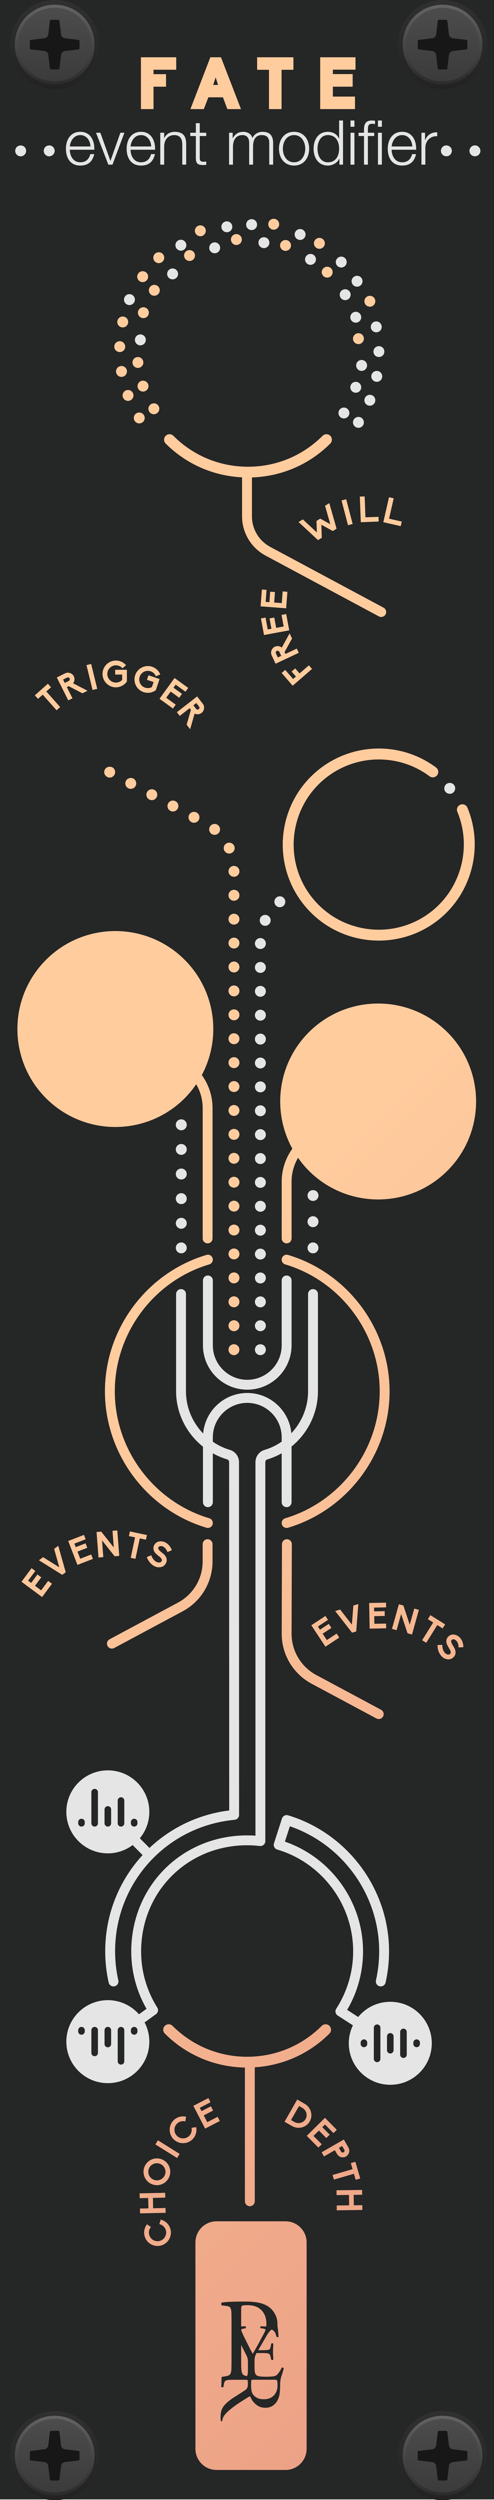 <?xml version="1.0" encoding="UTF-8" standalone="no"?>
<!-- Generator: Adobe Illustrator 25.2.3, SVG Export Plug-In . SVG Version: 6.00 Build 0)  -->

<svg
   xmlns:dc="http://purl.org/dc/elements/1.1/"
   xmlns:cc="http://creativecommons.org/ns#"
   xmlns:rdf="http://www.w3.org/1999/02/22-rdf-syntax-ns#"
   xmlns:svg="http://www.w3.org/2000/svg"
   xmlns="http://www.w3.org/2000/svg"
   xmlns:sodipodi="http://sodipodi.sourceforge.net/DTD/sodipodi-0.dtd"
   xmlns:inkscape="http://www.inkscape.org/namespaces/inkscape"
   version="1.0"
   id="svg287"
   inkscape:version="0.92.3 (2405546, 2018-03-11)"
   sodipodi:docname="Fate-DM.svg"
   x="0px"
   y="0px"
   width="75.091"
   height="380"
   viewBox="0 0 75.091 380"
   enable-background="new 0 0 72 364.252"
   xml:space="preserve"><defs
   id="defs214" />
<sodipodi:namedview
   bordercolor="#666666"
   borderopacity="1"
   fit-margin-bottom="0"
   fit-margin-left="0"
   fit-margin-right="0"
   fit-margin-top="0"
   gridtolerance="10"
   guidetolerance="10"
   id="namedview289"
   inkscape:current-layer="svg287"
   inkscape:cx="-67.259756"
   inkscape:cy="117.83067"
   inkscape:document-units="mm"
   inkscape:pageopacity="0"
   inkscape:pageshadow="2"
   inkscape:window-height="1017"
   inkscape:window-maximized="1"
   inkscape:window-width="1920"
   inkscape:window-x="-8"
   inkscape:window-y="-8"
   inkscape:zoom="1.2421053"
   objecttolerance="10"
   pagecolor="#ffffff"
   showgrid="false"
   units="mm">
	</sodipodi:namedview>
<g
   id="base"
   transform="translate(4.5195367e-4,121.309)"
   display="none"
   style="display:none">
</g>
<g
   id="GUIDES"
   transform="translate(4.5195367e-4,121.309)"
   display="none"
   style="display:none">
</g>
<g
   id="bg"
   transform="matrix(1.335,0,0,1.335,-1.6019526e-4,-0.384)">
	
		<linearGradient
   id="rect79_1_"
   gradientUnits="userSpaceOnUse"
   x1="-49.132"
   y1="214.571"
   x2="173.861"
   y2="-8.422"
   gradientTransform="matrix(0.96,0,0,-0.96,-8.154,265.799)">
		<stop
   offset="0.385"
   style="stop-color:#FFCC9E"
   id="stop5" />
		<stop
   offset="0.621"
   style="stop-color:#F1AD8C"
   id="stop7" />
		<stop
   offset="0.857"
   style="stop-color:#E6947E"
   id="stop9" />
		<stop
   offset="1"
   style="stop-color:#E28B79"
   id="stop11" />
	</linearGradient>
	<rect
   id="rect79"
   x="1.713"
   y="2.774"
   width="53.176"
   height="281.314"
   style="fill:url(#rect79_1_)" />
	<g
   id="g97">
		<path
   id="path81"
   inkscape:connector-curvature="0"
   d="m 17.574,248.488 c 0.516,0.161 1.065,-0.126 1.225,-0.638 0.16,-0.511 -0.127,-1.061 -0.642,-1.222 -0.519,-0.163 -1.069,0.125 -1.228,0.636 -0.16,0.511 0.127,1.061 0.646,1.223 z"
   style="fill:#252626" />
		<path
   id="path83"
   inkscape:connector-curvature="0"
   d="M 7.928,77.525 C 7.874,77.419 7.744,77.378 7.642,77.43 l -0.459,0.229 0.191,0.382 0.458,-0.229 C 7.936,77.76 7.981,77.631 7.928,77.525 Z"
   style="fill:#252626" />
		<path
   id="path85"
   inkscape:connector-curvature="0"
   d="m 22.351,80.331 -0.335,0.262 0.315,0.404 c 0.07,0.091 0.204,0.11 0.298,0.037 0.094,-0.073 0.108,-0.209 0.038,-0.3 z"
   style="fill:#252626" />
		<path
   id="path87"
   inkscape:connector-curvature="0"
   d="m 34.049,240.067 -0.913,1.6 0.377,0.215 c 0.455,0.26 1.03,0.111 1.282,-0.329 0.251,-0.442 0.088,-1.011 -0.368,-1.271 z"
   style="fill:#252626" />
		<polygon
   id="polygon89"
   points="24.828,9.958 24.555,9.097 24.273,9.958 "
   style="fill:#252626" />
		<path
   id="path91"
   inkscape:connector-curvature="0"
   d="m 39.124,245.338 c 0.099,-0.057 0.137,-0.188 0.082,-0.284 l -0.249,-0.432 -0.365,0.21 0.249,0.432 c 0.058,0.1 0.185,0.131 0.283,0.074 z"
   style="fill:#252626" />
		<path
   id="path93"
   inkscape:connector-curvature="0"
   d="m 1.2e-4,0.288 v 284.568 H 56.25 V 0.288 Z m 49.764,87.494 c 0.173,0.215 0.188,0.528 0.014,0.76 -0.205,0.275 -0.594,0.333 -0.869,0.127 -3.542,-2.636 -8.421,-2.54 -11.865,0.234 -4.162,3.353 -4.82,9.467 -1.467,13.629 3.353,4.162 9.467,4.82 13.629,1.466 3.338,-2.689 4.517,-7.327 2.868,-11.278 -0.132,-0.317 0.018,-0.68 0.334,-0.813 0.317,-0.132 0.681,0.015 0.813,0.334 1.859,4.458 0.529,9.69 -3.236,12.723 -4.696,3.783 -11.592,3.041 -15.376,-1.654 -3.783,-4.696 -3.041,-11.593 1.654,-15.376 3.885,-3.13 9.39,-3.239 13.386,-0.264 0.044,0.032 0.081,0.069 0.113,0.109 v -2e-5 z M 29.009,235.659 v 15.254 c 0,0.311 -0.252,0.562 -0.562,0.562 -0.311,0 -0.562,-0.252 -0.562,-0.562 v -15.224 c -3.444,-0.065 -6.674,-1.427 -9.117,-3.869 -0.242,-0.242 -0.242,-0.636 0,-0.879 0.243,-0.242 0.636,-0.242 0.879,0 2.268,2.269 5.285,3.519 8.493,3.519 3.208,0 6.225,-1.25 8.494,-3.519 0.243,-0.242 0.636,-0.242 0.879,0 0.242,0.243 0.242,0.636 0,0.879 -2.297,2.297 -5.291,3.632 -8.503,3.839 z m 6.258,6.164 c -0.398,0.697 -1.305,0.932 -2.02,0.524 l -0.85,-0.486 1.445,-2.531 0.85,0.486 c 0.715,0.408 0.973,1.31 0.575,2.007 z m -12.319,-1.173 1.063,-0.549 0.25,0.485 -1.063,0.549 0.398,0.772 1.187,-0.612 0.248,0.48 -1.674,0.866 -1.339,-2.594 1.708,-0.881 0.245,0.473 -1.22,0.63 z m -4.896,-63.968 c 0.045,0.083 0.134,0.172 0.283,0.294 0.021,0.014 0.046,0.037 0.071,0.059 0.139,0.106 0.322,0.253 0.422,0.409 0.091,0.129 0.14,0.268 0.152,0.407 0.012,0.139 -0.018,0.281 -0.084,0.412 -0.084,0.165 -0.201,0.289 -0.352,0.368 -0.13,0.067 -0.289,0.103 -0.476,0.099 -0.161,0.002 -0.319,-0.041 -0.498,-0.132 -0.084,-0.042 -0.166,-0.097 -0.248,-0.162 -0.243,-0.191 -0.44,-0.455 -0.569,-0.772 l -0.038,-0.098 0.507,-0.203 0.037,0.097 c 0.095,0.231 0.232,0.423 0.396,0.552 l 0.003,0.002 c 0.05,0.038 0.101,0.074 0.157,0.101 0.091,0.046 0.184,0.07 0.27,0.072 0.107,0.009 0.249,-0.021 0.325,-0.17 0.04,-0.081 0.031,-0.164 -0.027,-0.256 -0.071,-0.114 -0.193,-0.218 -0.283,-0.286 -0.04,-0.029 -0.374,-0.294 -0.498,-0.475 -0.078,-0.127 -0.122,-0.259 -0.133,-0.393 -0.009,-0.138 0.022,-0.27 0.086,-0.397 0.07,-0.138 0.183,-0.256 0.333,-0.341 0.133,-0.066 0.287,-0.098 0.45,-0.094 0.163,0.005 0.326,0.045 0.483,0.125 0.063,0.032 0.125,0.072 0.187,0.112 0.219,0.166 0.402,0.396 0.521,0.676 l 0.04,0.093 -0.5,0.22 -0.04,-0.094 c -0.14,-0.313 -0.323,-0.46 -0.453,-0.526 -0.085,-0.044 -0.171,-0.064 -0.252,-0.067 -0.125,-0.004 -0.236,0.051 -0.28,0.138 -0.041,0.08 -0.037,0.146 0.008,0.229 z m -3.375,-1.504 0.112,-0.53 1.942,0.413 -0.114,0.529 -0.701,-0.149 -0.495,2.327 -0.537,-0.114 0.494,-2.328 z m -2.73,-16.481 c 0,-7.112 4.755,-13.499 11.563,-15.531 0.302,-0.09 0.611,0.081 0.7,0.378 0.089,0.298 -0.081,0.612 -0.378,0.7 -6.335,1.891 -10.76,7.835 -10.76,14.453 0,6.618 4.425,12.562 10.76,14.453 0.297,0.089 0.467,0.402 0.378,0.7 -0.073,0.244 -0.297,0.401 -0.539,0.401 -0.053,0 -0.107,-0.008 -0.161,-0.023 -6.808,-2.033 -11.563,-8.419 -11.563,-15.531 z M 24.435,95.337 c -0.135,0 -0.27,-0.045 -0.39,-0.135 -0.262,-0.218 -0.308,-0.607 -0.09,-0.877 0.21,-0.263 0.601,-0.308 0.87,-0.09 0.27,0.21 0.308,0.607 0.097,0.87 -0.127,0.157 -0.308,0.232 -0.487,0.232 z m 2.205,56.513 c -0.345,0 -0.623,-0.278 -0.623,-0.623 0,-0.345 0.278,-0.623 0.623,-0.623 0.345,0 0.623,0.278 0.623,0.623 0,0.345 -0.278,0.623 -0.623,0.623 z m 0.615,2.107 c 0,0.083 -0.015,0.165 -0.045,0.233 -0.029,0.082 -0.075,0.149 -0.135,0.202 -0.06,0.06 -0.127,0.105 -0.202,0.135 -0.075,0.03 -0.15,0.053 -0.233,0.053 -0.082,0 -0.165,-0.023 -0.24,-0.053 -0.075,-0.03 -0.143,-0.075 -0.203,-0.135 -0.053,-0.053 -0.105,-0.12 -0.135,-0.202 -0.03,-0.068 -0.045,-0.15 -0.045,-0.233 0,-0.165 0.067,-0.33 0.18,-0.442 0.06,-0.06 0.127,-0.105 0.203,-0.135 0.232,-0.097 0.51,-0.038 0.675,0.135 0.12,0.113 0.18,0.278 0.18,0.442 z m -0.615,-4.83 c -0.345,0 -0.623,-0.278 -0.623,-0.623 0,-0.345 0.278,-0.623 0.623,-0.623 0.345,0 0.623,0.278 0.623,0.623 0,0.345 -0.278,0.623 -0.623,0.623 z m 0,-2.723 c -0.345,0 -0.623,-0.285 -0.623,-0.622 0,-0.346 0.278,-0.623 0.623,-0.623 0.345,0 0.623,0.277 0.623,0.623 0,0.337 -0.278,0.622 -0.623,0.622 z m 0,-2.73 c -0.345,0 -0.623,-0.278 -0.623,-0.615 0,-0.345 0.278,-0.623 0.623,-0.623 0.345,0 0.623,0.278 0.623,0.623 0,0.338 -0.278,0.615 -0.623,0.615 z m 0,-2.722 c -0.345,0 -0.623,-0.278 -0.623,-0.615 0,-0.345 0.278,-0.623 0.623,-0.623 0.345,0 0.623,0.278 0.623,0.623 0,0.338 -0.278,0.615 -0.623,0.615 z m 0,-2.722 c -0.345,0 -0.623,-0.278 -0.623,-0.615 0,-0.345 0.278,-0.623 0.623,-0.623 0.345,0 0.623,0.278 0.623,0.623 0,0.338 -0.278,0.615 -0.623,0.615 z m 0,-2.722 c -0.345,0 -0.623,-0.278 -0.623,-0.615 0,-0.345 0.278,-0.623 0.623,-0.623 0.345,0 0.623,0.278 0.623,0.623 0,0.338 -0.278,0.615 -0.623,0.615 z m 0,-2.722 c -0.345,0 -0.623,-0.278 -0.623,-0.623 0,-0.338 0.278,-0.615 0.623,-0.615 0.345,0 0.623,0.278 0.623,0.615 0,0.345 -0.278,0.623 -0.623,0.623 z m 0,-2.723 c -0.345,0 -0.623,-0.277 -0.623,-0.622 0,-0.345 0.278,-0.623 0.623,-0.623 0.345,0 0.623,0.278 0.623,0.623 0,0.345 -0.278,0.622 -0.623,0.622 z m 0,-2.722 c -0.345,0 -0.623,-0.278 -0.623,-0.623 0,-0.337 0.278,-0.622 0.623,-0.622 0.345,0 0.623,0.285 0.623,0.622 0,0.345 -0.278,0.623 -0.623,0.623 z m 0,-2.722 c -0.345,0 -0.623,-0.278 -0.623,-0.623 0,-0.337 0.278,-0.623 0.623,-0.623 0.345,0 0.623,0.286 0.623,0.623 0,0.345 -0.278,0.623 -0.623,0.623 z m 0,-2.722 c -0.345,0 -0.623,-0.278 -0.623,-0.623 0,-0.338 0.278,-0.623 0.623,-0.623 0.345,0 0.623,0.285 0.623,0.623 0,0.345 -0.278,0.623 -0.623,0.623 z m 0,-2.722 c -0.345,0 -0.623,-0.278 -0.623,-0.623 0,-0.345 0.278,-0.623 0.623,-0.623 0.345,0 0.623,0.278 0.623,0.623 0,0.345 -0.278,0.623 -0.623,0.623 z m 0,-2.722 c -0.345,0 -0.623,-0.278 -0.623,-0.623 0,-0.345 0.278,-0.623 0.623,-0.623 0.345,0 0.623,0.278 0.623,0.623 0,0.345 -0.278,0.623 -0.623,0.623 z m 0,-2.722 c -0.345,0 -0.623,-0.278 -0.623,-0.623 0,-0.345 0.278,-0.623 0.623,-0.623 0.345,0 0.623,0.278 0.623,0.623 0,0.345 -0.278,0.623 -0.623,0.623 z m 0,-2.722 c -0.345,0 -0.623,-0.285 -0.623,-0.623 0,-0.345 0.278,-0.623 0.623,-0.623 0.345,0 0.623,0.278 0.623,0.623 0,0.338 -0.278,0.623 -0.623,0.623 z m 0,-2.73 c -0.345,0 -0.623,-0.278 -0.623,-0.615 0,-0.345 0.278,-0.623 0.623,-0.623 0.345,0 0.623,0.278 0.623,0.623 0,0.337 -0.278,0.615 -0.623,0.615 z m 0,-2.722 c -0.345,0 -0.623,-0.278 -0.623,-0.615 0,-0.345 0.278,-0.622 0.623,-0.622 0.345,0 0.623,0.277 0.623,0.622 0,0.338 -0.278,0.615 -0.623,0.615 z m 0,-2.715 c -0.345,0 -0.623,-0.278 -0.623,-0.623 0,-0.345 0.278,-0.623 0.623,-0.623 0.345,0 0.623,0.278 0.623,0.623 0,0.345 -0.278,0.623 -0.623,0.623 z m 0,-2.73 c -0.345,0 -0.623,-0.278 -0.623,-0.615 0,-0.345 0.278,-0.623 0.623,-0.623 0.345,0 0.623,0.278 0.623,0.623 0,0.338 -0.278,0.615 -0.623,0.615 z m -0.285,-2.7 c -0.083,0.037 -0.172,0.059 -0.255,0.059 -0.24,0 -0.458,-0.135 -0.57,-0.36 -0.143,-0.315 -0.008,-0.683 0.308,-0.825 0.315,-0.143 0.682,-0.008 0.825,0.3 0.143,0.315 0.007,0.683 -0.308,0.825 z m 4.319,-28.564 0.09,-1.194 0.544,0.042 -0.091,1.193 0.866,0.066 0.103,-1.332 0.539,0.042 -0.144,1.879 -2.908,-0.221 0.146,-1.917 0.531,0.041 -0.104,1.369 z m 0.016,1.847 0.537,-0.1 0.219,1.178 0.854,-0.16 -0.244,-1.314 0.532,-0.099 0.345,1.854 -2.87,0.534 -0.352,-1.89 0.524,-0.097 0.25,1.35 0.423,-0.078 z m 0.245,4.217 c -0.083,-0.178 -0.091,-0.378 -0.023,-0.569 0.07,-0.19 0.202,-0.339 0.38,-0.423 0.264,-0.125 0.574,-0.081 0.793,0.097 l 0.891,-1.619 0.276,0.586 -0.85,1.544 0.1,0.212 1.289,-0.607 0.227,0.481 -2.638,1.242 z m 1.54,1.648 0.899,1.036 0.324,-0.281 -0.496,-0.573 0.409,-0.354 0.496,0.572 1.064,-0.922 0.357,0.412 -2.203,1.908 -1.255,-1.449 z m 11.819,-19.661 0.534,0.122 -0.53,2.318 1.449,0.332 -0.12,0.521 -1.983,-0.453 z m -1.177,2.767 -2.035,0.078 -0.111,-2.917 0.549,-0.021 0.091,2.38 1.486,-0.056 z m -1.243,-25.652 c 0.315,-0.132 0.68,0.017 0.812,0.331 0.133,0.315 -0.017,0.679 -0.331,0.812 -0.079,0.033 -0.162,0.05 -0.24,0.05 -0.244,0 -0.473,-0.141 -0.572,-0.377 -0.137,-0.319 0.012,-0.683 0.331,-0.816 z m -0.445,4.769 c 0.033,0.344 -0.216,0.646 -0.555,0.679 -0.021,0.004 -0.042,0.004 -0.062,0.004 -0.315,0 -0.589,-0.236 -0.618,-0.559 -0.037,-0.34 0.216,-0.646 0.555,-0.679 0.34,-0.037 0.647,0.211 0.68,0.555 z M 36.459,6.81 h 4.019 v 1.409 h -2.577 v 0.505 h 2.254 v 1.433 h -2.254 v 1.126 h 2.52 v 1.425 H 36.459 V 6.81 Z m 3.696,53.137 -0.53,0.138 -0.737,-2.818 0.53,-0.139 z m -3.516,1.57 -0.429,0.264 -2.216,-2.058 0.488,-0.3 1.594,1.486 -0.04,-1.309 0.428,-0.264 1.145,0.632 -0.598,-2.095 0.485,-0.297 0.828,2.909 -0.429,0.263 -1.304,-0.717 z m 1.051,-29.8 c -0.12,0.12 -0.278,0.178 -0.435,0.178 -0.162,0 -0.323,-0.062 -0.443,-0.186 -0.24,-0.244 -0.24,-0.638 0.008,-0.878 0.244,-0.24 0.638,-0.236 0.879,0.008 0.24,0.244 0.236,0.638 -0.008,0.878 z M 35.85,27.649 c 0.191,-0.286 0.576,-0.364 0.862,-0.17 0.286,0.19 0.36,0.576 0.17,0.862 -0.12,0.178 -0.315,0.273 -0.513,0.273 -0.12,0 -0.24,-0.033 -0.349,-0.104 -0.286,-0.195 -0.36,-0.58 -0.17,-0.862 z M 29.276,6.81 h 4.135 V 8.235 h -1.351 v 4.474 H 30.627 V 8.235 H 29.276 Z m 3.818,21.634 c -0.091,0.253 -0.331,0.41 -0.584,0.41 -0.07,0 -0.141,-0.013 -0.211,-0.037 -0.323,-0.116 -0.489,-0.472 -0.373,-0.795 0.116,-0.323 0.473,-0.489 0.796,-0.373 0.323,0.116 0.489,0.472 0.373,0.795 z m -1.318,-2.502 c -0.062,0.294 -0.319,0.497 -0.61,0.497 -0.041,0 -0.083,-0.004 -0.124,-0.013 -0.335,-0.07 -0.551,-0.398 -0.485,-0.733 0.066,-0.336 0.394,-0.551 0.734,-0.485 0.335,0.066 0.551,0.398 0.485,0.733 z m 4.953,23.965 c 0.243,-0.242 0.636,-0.243 0.879,0 0.242,0.242 0.242,0.636 0,0.879 -2.395,2.396 -5.55,3.747 -8.921,3.86 v 4.425 c 0,1.458 0.799,2.793 2.084,3.483 l 12.902,6.921 c 0.274,0.147 0.376,0.488 0.23,0.762 -0.102,0.189 -0.296,0.297 -0.497,0.297 -0.089,0 -0.18,-0.021 -0.265,-0.067 L 30.24,63.546 c -1.652,-0.886 -2.678,-2.601 -2.678,-4.474 v -4.436 c -3.286,-0.164 -6.356,-1.506 -8.699,-3.849 -0.242,-0.242 -0.242,-0.636 0,-0.879 0.243,-0.242 0.636,-0.242 0.879,0 2.268,2.269 5.285,3.519 8.494,3.519 3.209,0 6.226,-1.25 8.493,-3.519 z m -14.569,31.627 -0.512,1.777 -0.398,-0.51 0.488,-1.696 -0.144,-0.185 -1.125,0.877 -0.329,-0.42 2.303,-1.796 0.642,0.825 c 0.122,0.155 0.173,0.349 0.148,0.549 -0.025,0.201 -0.122,0.376 -0.277,0.498 -0.231,0.179 -0.543,0.204 -0.797,0.079 z m 0.474,12.107 c -0.113,0.203 -0.322,0.322 -0.547,0.322 -0.098,0 -0.203,-0.022 -0.293,-0.075 -0.3,-0.157 -0.42,-0.54 -0.255,-0.84 0.165,-0.3 0.54,-0.412 0.84,-0.255 0.308,0.165 0.42,0.54 0.255,0.847 z m -4.893,-14.768 -0.027,0.017 c -0.406,0.281 -0.916,0.354 -1.37,0.199 -0.795,-0.27 -1.222,-1.137 -0.951,-1.935 0.27,-0.795 1.138,-1.222 1.932,-0.952 0.194,0.067 0.371,0.17 0.519,0.302 0.15,0.133 0.273,0.291 0.36,0.472 l 0.048,0.099 -0.499,0.207 -0.045,-0.084 c -0.109,-0.227 -0.307,-0.394 -0.56,-0.48 -0.51,-0.174 -1.067,0.1 -1.241,0.612 -0.175,0.516 0.097,1.074 0.609,1.249 0.26,0.088 0.532,0.064 0.777,-0.061 l 0.196,-0.573 -0.756,-0.256 0.175,-0.516 1.263,0.429 z m 0.092,12.188 c -0.112,0.21 -0.322,0.33 -0.547,0.33 -0.097,0 -0.195,-0.023 -0.292,-0.075 -0.3,-0.157 -0.413,-0.541 -0.256,-0.84 0.166,-0.3 0.541,-0.42 0.84,-0.255 0.308,0.165 0.42,0.54 0.255,0.839 z m 0.072,-58.244 c 0.286,0.182 0.373,0.567 0.191,0.857 -0.12,0.186 -0.323,0.286 -0.526,0.286 -0.116,0 -0.232,-0.029 -0.335,-0.095 -0.29,-0.186 -0.373,-0.572 -0.187,-0.857 0.182,-0.29 0.568,-0.377 0.857,-0.191 z m -0.261,-3.637 c 0.249,-0.236 0.643,-0.228 0.883,0.016 0.236,0.244 0.232,0.638 -0.017,0.878 -0.12,0.116 -0.278,0.174 -0.431,0.174 -0.162,0 -0.327,-0.062 -0.448,-0.186 -0.24,-0.249 -0.232,-0.642 0.012,-0.882 z m -0.563,17.21 c 0.029,-0.029 0.062,-0.054 0.095,-0.079 0.033,-0.021 0.07,-0.041 0.108,-0.054 0.038,-0.017 0.079,-0.029 0.116,-0.037 0.203,-0.041 0.418,0.025 0.56,0.17 0.116,0.116 0.182,0.278 0.182,0.439 0,0.166 -0.066,0.323 -0.182,0.439 -0.025,0.029 -0.058,0.054 -0.092,0.079 -0.033,0.021 -0.07,0.041 -0.107,0.058 -0.037,0.012 -0.079,0.025 -0.116,0.033 -0.041,0.008 -0.082,0.013 -0.12,0.013 -0.166,0 -0.323,-0.066 -0.443,-0.182 -0.025,-0.029 -0.054,-0.062 -0.075,-0.095 -0.025,-0.033 -0.041,-0.071 -0.058,-0.108 -0.017,-0.037 -0.029,-0.074 -0.037,-0.116 -0.009,-0.037 -0.013,-0.079 -0.013,-0.12 10e-6,-0.162 0.066,-0.323 0.183,-0.439 z M 16.912,36.094 c -0.091,0.257 -0.331,0.414 -0.589,0.414 -0.066,0 -0.137,-0.013 -0.207,-0.037 -0.323,-0.112 -0.493,-0.468 -0.377,-0.791 0.116,-0.327 0.472,-0.493 0.796,-0.377 0.323,0.112 0.489,0.468 0.377,0.791 z m -0.037,7.953 c 0.112,0.323 -0.062,0.679 -0.386,0.791 -0.066,0.021 -0.137,0.033 -0.203,0.033 -0.257,0 -0.502,-0.162 -0.589,-0.418 -0.112,-0.323 0.062,-0.679 0.385,-0.791 0.323,-0.112 0.679,0.062 0.792,0.385 z m -1.139,3.218 c 0.199,-0.041 0.414,0.025 0.559,0.17 0.029,0.029 0.054,0.062 0.075,0.095 0.025,0.033 0.042,0.07 0.058,0.108 0.016,0.037 0.029,0.075 0.037,0.116 0.008,0.041 0.013,0.079 0.013,0.12 0,0.166 -0.066,0.323 -0.183,0.439 -0.116,0.116 -0.278,0.182 -0.439,0.182 -0.042,0 -0.083,-0.004 -0.12,-0.013 -0.042,-0.008 -0.083,-0.017 -0.12,-0.033 -0.037,-0.016 -0.07,-0.037 -0.104,-0.058 -0.037,-0.021 -0.07,-0.05 -0.095,-0.079 -0.116,-0.116 -0.182,-0.273 -0.182,-0.439 0,-0.041 0.004,-0.079 0.012,-0.12 0.004,-0.041 0.016,-0.079 0.033,-0.116 0.016,-0.037 0.037,-0.074 0.058,-0.108 0.021,-0.033 0.05,-0.066 0.079,-0.095 0.025,-0.029 0.058,-0.054 0.095,-0.075 0.033,-0.025 0.066,-0.045 0.104,-0.058 0.037,-0.017 0.079,-0.029 0.12,-0.037 z m -0.3,42.514 c -0.113,0.21 -0.323,0.323 -0.548,0.323 -0.097,0 -0.195,-0.023 -0.292,-0.075 -0.3,-0.157 -0.412,-0.532 -0.255,-0.84 0.165,-0.3 0.54,-0.412 0.847,-0.255 0.3,0.166 0.412,0.541 0.248,0.847 z m 4.438,-12.296 1.559,1.129 -0.313,0.431 -1.113,-0.806 -0.253,0.349 0.97,0.702 -0.319,0.442 -0.97,-0.702 -0.51,0.704 1.083,0.785 -0.318,0.438 -1.528,-1.107 z m -0.734,14.284 c 0.166,-0.308 0.541,-0.42 0.847,-0.255 0.3,0.157 0.413,0.54 0.248,0.84 -0.112,0.209 -0.322,0.33 -0.547,0.33 -0.097,0 -0.203,-0.03 -0.293,-0.075 -0.3,-0.165 -0.412,-0.54 -0.255,-0.84 z m 3.093,-64.971 c -0.128,-0.319 0.029,-0.683 0.344,-0.808 0.323,-0.128 0.684,0.025 0.812,0.344 0.124,0.319 -0.029,0.683 -0.348,0.808 -0.075,0.033 -0.153,0.046 -0.228,0.046 -0.249,0 -0.481,-0.149 -0.58,-0.389 z m 4.745,1.379 c 0,0 0,0 0.004,0.004 -0.025,0 -0.046,0.004 -0.066,0.004 -0.315,0 -0.584,-0.24 -0.618,-0.559 -0.037,-0.34 0.212,-0.646 0.551,-0.683 h 0.005 c 0.339,-0.033 0.642,0.215 0.679,0.555 0.033,0.34 -0.211,0.646 -0.555,0.679 z M 23.95,6.81 h 1.21 l 2.278,5.9 H 25.889 L 25.384,11.367 H 23.726 l -0.521,1.343 h -1.525 z m -2.696,22.044 c 0.29,-0.182 0.671,-0.091 0.854,0.199 0.182,0.294 0.091,0.675 -0.199,0.857 -0.104,0.062 -0.215,0.091 -0.327,0.091 -0.207,0 -0.41,-0.104 -0.53,-0.294 -0.179,-0.29 -0.091,-0.671 0.203,-0.853 z M 16.047,6.81 h 4.019 V 8.227 H 17.48 v 0.505 h 1.425 v 1.425 H 17.48 v 2.552 h -1.433 z m -0.311,24.621 c 0.195,-0.282 0.584,-0.348 0.866,-0.153 0.282,0.195 0.348,0.58 0.153,0.866 -0.12,0.17 -0.315,0.265 -0.51,0.265 -0.124,0 -0.248,-0.037 -0.356,-0.112 -0.282,-0.199 -0.352,-0.584 -0.153,-0.866 z m -0.099,9.51 c 0.34,-0.037 0.646,0.211 0.684,0.551 0.037,0.34 -0.212,0.646 -0.551,0.684 -0.025,0.004 -0.046,0.004 -0.066,0.004 -0.315,0 -0.584,-0.236 -0.618,-0.555 -0.037,-0.344 0.211,-0.65 0.551,-0.683 v -2e-5 z m -0.477,4.15 c 0.12,0.319 -0.041,0.679 -0.361,0.799 -0.074,0.029 -0.149,0.041 -0.219,0.041 -0.253,0 -0.489,-0.153 -0.584,-0.402 -0.12,-0.319 0.041,-0.679 0.361,-0.799 0.319,-0.124 0.68,0.037 0.804,0.36 z M 13.937,43.19 c -0.033,0.008 -0.071,0.008 -0.104,0.008 -0.299,0 -0.56,-0.211 -0.614,-0.518 -0.058,-0.34 0.174,-0.659 0.51,-0.713 0.34,-0.062 0.659,0.17 0.717,0.505 0.058,0.34 -0.17,0.659 -0.51,0.717 z m -0.568,-6.379 c 0.075,-0.336 0.406,-0.547 0.742,-0.472 0.336,0.075 0.547,0.406 0.472,0.737 -0.066,0.29 -0.323,0.489 -0.605,0.489 -0.046,0 -0.091,-0.004 -0.137,-0.012 -0.335,-0.075 -0.547,-0.406 -0.472,-0.741 z m 0.278,2.324 c 0.344,0.004 0.613,0.29 0.609,0.634 -0.008,0.34 -0.286,0.605 -0.621,0.605 -0.004,0 -0.013,0 -0.017,0 -0.344,-0.008 -0.613,-0.294 -0.605,-0.634 0.008,-0.344 0.294,-0.617 0.634,-0.605 z m -0.453,36.359 c 0.205,0 0.406,0.041 0.59,0.118 0.184,0.078 0.352,0.188 0.491,0.331 l 0.078,0.078 -0.404,0.357 -0.069,-0.065 c -0.177,-0.18 -0.419,-0.274 -0.684,-0.274 -0.541,0.002 -0.978,0.439 -0.977,0.979 0.001,0.544 0.439,0.986 0.979,0.985 0.274,0 0.523,-0.111 0.716,-0.308 l -0.002,-0.605 H 13.114 l -7.4e-4,-0.543 1.334,-0.002 0.001,1.342 -0.021,0.025 c -0.294,0.397 -0.752,0.631 -1.23,0.632 -0.839,7.3e-4 -1.523,-0.682 -1.524,-1.524 -7.2e-4,-0.84 0.682,-1.523 1.52,-1.525 z m -0.084,12.703 c 0,0.165 -0.06,0.322 -0.179,0.435 -0.06,0.06 -0.128,0.105 -0.203,0.142 -0.075,0.03 -0.157,0.045 -0.24,0.045 -0.082,0 -0.157,-0.015 -0.232,-0.045 -0.075,-0.037 -0.143,-0.082 -0.203,-0.142 -0.059,-0.053 -0.105,-0.12 -0.135,-0.196 -0.03,-0.075 -0.053,-0.157 -0.053,-0.24 0,-0.165 0.068,-0.323 0.188,-0.442 0.226,-0.226 0.645,-0.226 0.878,0 0.059,0.06 0.105,0.127 0.135,0.202 0.03,0.075 0.045,0.157 0.045,0.24 z m -2.732,-12.314 0.694,2.832 -0.532,0.13 -0.694,-2.832 z m -2.974,1.071 c 0.177,-0.088 0.375,-0.101 0.568,-0.037 0.193,0.064 0.345,0.193 0.433,0.37 0.13,0.259 0.094,0.572 -0.079,0.795 l 1.641,0.852 -0.579,0.29 -1.567,-0.812 -0.208,0.105 0.639,1.274 -0.477,0.24 L 6.469,77.422 Z M 5.452,78.134 5.81,78.539 5.274,79.015 6.85,80.791 6.441,81.156 4.864,79.379 4.327,79.855 3.968,79.45 Z m -0.205,31.426 c 4.356,-4.356 11.418,-4.356 15.774,0 3.554,3.554 4.206,8.909 1.96,13.126 0.773,1.077 1.22,2.379 1.22,3.756 v 14.846 c 0,0.311 -0.252,0.562 -0.562,0.562 -0.311,0 -0.562,-0.252 -0.562,-0.562 v -14.846 c 0,-0.971 -0.264,-1.9 -0.738,-2.705 -0.384,0.561 -0.818,1.099 -1.317,1.597 -4.356,4.356 -11.418,4.356 -15.774,0 -4.356,-4.356 -4.356,-11.418 -10e-6,-15.774 z m -0.454,72.559 -2.346,-1.741 1.146,-1.546 0.429,0.319 -0.82,1.104 0.346,0.256 0.714,-0.962 0.437,0.326 -0.713,0.962 0.699,0.518 0.797,-1.074 0.435,0.323 z m 2.293,-2.528 -2.652,-1.66 0.472,-0.354 1.849,1.162 -0.591,-2.104 0.469,-0.351 0.851,3.009 z m 1.732,-1.132 -1.052,-2.722 1.793,-0.694 0.193,0.497 -1.282,0.496 0.155,0.401 1.117,-0.432 0.196,0.508 -1.116,0.432 0.313,0.811 1.246,-0.482 0.196,0.505 z m 2.398,-0.843 -0.222,-2.905 0.531,-0.04 1.43,1.803 -0.145,-1.901 0.546,-0.042 0.223,2.905 -0.527,0.04 -1.434,-1.807 0.145,1.905 z m 1.526,10.373 c -0.201,0 -0.395,-0.108 -0.497,-0.297 -0.146,-0.274 -0.044,-0.615 0.23,-0.762 l 7.792,-4.179 c 1.733,-0.929 2.809,-2.728 2.809,-4.694 v -1.961 c 0,-0.311 0.252,-0.562 0.562,-0.562 0.311,0 0.562,0.252 0.562,0.562 v 1.961 c 0,2.382 -1.304,4.561 -3.402,5.686 l -7.792,4.179 c -0.085,0.045 -0.176,0.067 -0.265,0.067 z m 5.579,58.112 c 0.801,0.25 1.246,1.106 0.994,1.911 -0.251,0.801 -1.104,1.25 -1.904,0.999 -0.805,-0.252 -1.253,-1.108 -1.002,-1.909 0.251,-0.805 1.108,-1.252 1.912,-1.001 z m -2.387,5.641 0.965,-0.022 -0.026,-1.183 -0.965,0.023 -0.012,-0.549 2.913,-0.063 0.012,0.548 -1.411,0.031 0.026,1.182 1.411,-0.031 0.012,0.549 -2.913,0.063 z m 3.37,3.401 c -0.085,0.181 -0.204,0.339 -0.353,0.469 -0.152,0.138 -0.324,0.242 -0.521,0.309 -0.792,0.274 -1.663,-0.153 -1.937,-0.946 -0.077,-0.225 -0.1,-0.467 -0.067,-0.699 0.029,-0.231 0.117,-0.461 0.25,-0.653 l 0.056,-0.089 0.45,0.309 -0.059,0.084 c -0.176,0.256 -0.218,0.573 -0.114,0.871 0.175,0.51 0.733,0.785 1.244,0.609 0.514,-0.177 0.788,-0.74 0.612,-1.25 -0.101,-0.294 -0.33,-0.519 -0.627,-0.615 l -0.094,-0.033 0.16,-0.513 0.098,0.034 c 0.229,0.072 0.431,0.194 0.601,0.36 0.168,0.163 0.296,0.365 0.373,0.59 0.066,0.193 0.093,0.396 0.081,0.599 -0.014,0.195 -0.065,0.386 -0.152,0.562 z m 0.862,-9.157 -2.475,-1.548 0.291,-0.466 2.474,1.549 z m 1.234,-1.792 c -0.183,0.07 -0.377,0.105 -0.574,0.103 -0.201,0 -0.394,-0.04 -0.574,-0.121 -0.19,-0.078 -0.357,-0.191 -0.502,-0.34 -0.587,-0.601 -0.57,-1.572 0.031,-2.157 0.17,-0.166 0.38,-0.291 0.604,-0.36 0.222,-0.072 0.468,-0.089 0.699,-0.052 l 0.104,0.014 -0.088,0.537 -0.101,-0.015 c -0.307,-0.051 -0.612,0.047 -0.838,0.267 -0.387,0.378 -0.399,1 -0.021,1.387 0.38,0.39 1.006,0.398 1.392,0.021 0.223,-0.217 0.329,-0.52 0.289,-0.831 l -0.01,-0.098 0.534,-0.074 0.01,0.104 c 0.031,0.238 0.008,0.472 -0.07,0.697 -0.075,0.223 -0.206,0.423 -0.376,0.589 -0.146,0.143 -0.319,0.253 -0.508,0.329 v -6e-5 z m 13.513,34.905 c 0,1.329 -1.077,2.406 -2.405,2.406 h -7.85 c -1.329,0 -2.406,-1.077 -2.406,-2.406 v -23.499 c 0,-1.329 1.077,-2.406 2.406,-2.406 h 7.85 c 1.328,0 2.405,1.077 2.405,2.406 z m 0.015,-35.636 2.071,-2.049 1.35,1.365 -0.378,0.374 -0.965,-0.975 -0.305,0.302 0.84,0.85 -0.386,0.383 -0.841,-0.85 -0.617,0.61 0.938,0.948 -0.385,0.38 z m 1.694,1.874 2.527,-1.456 0.521,0.905 c 0.1,0.174 0.127,0.375 0.075,0.571 -0.056,0.193 -0.174,0.355 -0.347,0.456 -0.359,0.207 -0.817,0.078 -1.022,-0.281 l -0.249,-0.434 -1.232,0.71 z m 1.245,2.583 2.278,-0.664 -0.199,-0.688 0.519,-0.15 0.554,1.901 -0.519,0.151 -0.201,-0.687 -2.279,0.664 z m 0.478,4.022 -0.007,-0.549 1.412,-0.019 -0.015,-1.183 -1.413,0.019 -0.007,-0.549 2.915,-0.039 0.007,0.549 -0.967,0.013 0.017,1.184 0.966,-0.013 0.007,0.548 z m 5.274,-56.229 c -0.102,0.189 -0.296,0.297 -0.497,0.297 -0.089,0 -0.18,-0.021 -0.265,-0.067 l -7.379,-3.957 c -2.098,-1.126 -3.402,-3.305 -3.402,-5.686 l 0.028,-10.204 c 7.4e-4,-0.311 0.253,-0.561 0.562,-0.561 7.4e-4,0 7.4e-4,0 0.001,0 0.311,7.3e-4 0.562,0.253 0.561,0.564 l -0.028,10.203 c 0,1.964 1.077,3.763 2.809,4.693 l 7.379,3.957 c 0.274,0.147 0.376,0.488 0.23,0.762 z m -7.183,-9.877 1,-0.66 0.3,0.457 -1,0.658 0.478,0.726 1.118,-0.736 0.298,0.453 -1.577,1.038 -1.607,-2.44 1.607,-1.058 0.294,0.445 -1.149,0.757 z m 1.729,-2.126 0.565,-0.171 1.337,1.724 0.166,-2.178 0.562,-0.168 -0.233,3.118 -0.475,0.144 z m 3.924,2.005 -0.056,-2.919 1.923,-0.037 0.009,0.533 -1.373,0.026 0.007,0.431 1.198,-0.023 0.01,0.546 -1.197,0.023 0.017,0.869 1.335,-0.025 0.011,0.541 z m -9.294,-11.486 c -0.054,0.016 -0.108,0.023 -0.161,0.023 -0.242,0 -0.466,-0.157 -0.539,-0.401 -0.089,-0.298 0.081,-0.612 0.378,-0.7 6.335,-1.891 10.76,-7.834 10.76,-14.453 0,-6.619 -4.425,-12.562 -10.76,-14.453 -0.297,-0.089 -0.467,-0.402 -0.378,-0.7 0.089,-0.297 0.397,-0.469 0.7,-0.378 6.808,2.032 11.563,8.419 11.563,15.531 0,7.112 -4.755,13.499 -11.563,15.531 z m 14.116,12.157 -0.508,-0.143 -0.729,-2.189 -0.517,1.839 -0.527,-0.147 0.787,-2.805 0.513,0.144 0.724,2.183 0.516,-1.835 0.527,0.148 z m 1.62,0.942 -0.467,-0.291 1.261,-2.018 -0.609,-0.38 0.287,-0.459 1.684,1.052 -0.288,0.459 -0.609,-0.381 z m 3.687,0.531 -0.006,-0.102 c -0.024,-0.342 -0.145,-0.543 -0.246,-0.65 -0.064,-0.069 -0.138,-0.118 -0.212,-0.149 -0.117,-0.047 -0.24,-0.033 -0.311,0.034 -0.066,0.061 -0.086,0.125 -0.071,0.218 0.014,0.093 0.067,0.207 0.165,0.373 0.015,0.02 0.03,0.05 0.047,0.08 0.094,0.147 0.215,0.348 0.256,0.529 0.042,0.152 0.04,0.3 0.004,0.434 -0.036,0.136 -0.113,0.257 -0.22,0.358 -0.134,0.127 -0.287,0.203 -0.456,0.226 -0.145,0.018 -0.307,-0.004 -0.48,-0.07 -0.152,-0.053 -0.285,-0.148 -0.423,-0.294 -0.064,-0.068 -0.122,-0.148 -0.177,-0.237 -0.163,-0.264 -0.257,-0.579 -0.27,-0.921 l -0.002,-0.105 0.545,-0.017 0.002,0.103 c 0.01,0.25 0.073,0.478 0.183,0.656 l 0.002,0.003 c 0.033,0.053 0.069,0.104 0.111,0.149 0.07,0.074 0.149,0.129 0.229,0.16 0.097,0.045 0.241,0.067 0.363,-0.049 0.067,-0.061 0.086,-0.142 0.063,-0.25 -0.028,-0.131 -0.107,-0.27 -0.167,-0.365 -0.029,-0.042 -0.251,-0.404 -0.306,-0.617 -0.03,-0.146 -0.025,-0.285 0.011,-0.415 0.039,-0.131 0.112,-0.245 0.217,-0.343 0.114,-0.107 0.26,-0.177 0.428,-0.207 0.149,-0.016 0.304,0.007 0.456,0.067 0.152,0.06 0.291,0.154 0.411,0.283 0.048,0.051 0.092,0.11 0.137,0.168 0.149,0.231 0.242,0.51 0.259,0.814 l 0.004,0.101 z m -1.277,-54.274 c -4.356,4.356 -11.418,4.356 -15.774,0 -0.462,-0.462 -0.865,-0.96 -1.229,-1.477 -0.474,0.804 -0.738,1.732 -0.738,2.702 v 6.479 c 0,0.311 -0.252,0.562 -0.562,0.562 -0.311,0 -0.562,-0.252 -0.562,-0.562 v -6.479 c 0,-1.37 0.443,-2.666 1.21,-3.74 -2.332,-4.238 -1.71,-9.667 1.882,-13.259 4.356,-4.356 11.418,-4.356 15.774,0 4.356,4.356 4.356,11.418 1e-5,15.774 z"
   style="fill:#252626" />
		<path
   id="path95"
   inkscape:connector-curvature="0"
   d="m 31.519,74.397 c -0.108,0.051 -0.151,0.179 -0.103,0.283 l 0.219,0.463 0.385,-0.182 -0.218,-0.462 C 31.754,74.397 31.626,74.347 31.519,74.397 Z"
   style="fill:#252626" />
	</g>
	<g
   id="g129">
		<path
   id="path127"
   inkscape:connector-curvature="0"
   d="m 31.468,272.585 c -0.086,0.198 -0.199,0.361 -0.341,0.489 -0.142,0.128 -0.303,0.224 -0.484,0.287 -0.181,0.063 -0.371,0.094 -0.568,0.094 -0.336,0 -0.598,-0.049 -0.786,-0.148 -0.188,-0.099 -0.335,-0.214 -0.44,-0.346 -0.112,-0.145 -0.183,-0.306 -0.213,-0.484 -0.03,-0.178 -0.045,-0.356 -0.045,-0.534 0,-0.251 0.005,-0.423 0.015,-0.519 0.01,-0.096 0.021,-0.15 0.035,-0.163 0.026,-0.02 0.135,-0.03 0.326,-0.03 h 2.313 c 0.066,0 0.12,0.005 0.163,0.015 0.043,0.01 0.076,0.036 0.099,0.079 0.023,0.043 0.038,0.107 0.045,0.193 0.006,0.086 0.01,0.204 0.01,0.356 0,0.277 -0.043,0.514 -0.129,0.712 m -3.993,-9.616 c 0.009,-0.062 0.036,-0.111 0.08,-0.147 0.045,-0.035 0.116,-0.058 0.214,-0.067 0.098,-0.009 0.236,-0.013 0.414,-0.013 0.695,0 1.228,0.194 1.597,0.581 0.37,0.388 0.555,0.907 0.555,1.557 0,0.062 -0.013,0.194 -0.021,0.286 -0.051,-7e-4 -0.102,-0.002 -0.154,-0.002 -0.14,-0.003 -0.293,-0.011 -0.457,-0.023 -0.037,0.018 -0.056,0.053 -0.059,0.105 -0.003,0.052 0.011,0.093 0.041,0.123 l 0.164,0.018 c 0.11,0.012 0.201,0.032 0.274,0.059 0.073,0.028 0.11,0.057 0.11,0.087 0,0.03 -0.018,0.087 -0.055,0.169 -0.037,0.082 -0.085,0.181 -0.146,0.297 -0.061,0.116 -0.127,0.239 -0.197,0.37 -0.07,0.131 -0.136,0.255 -0.197,0.37 -0.14,0.268 -0.283,0.532 -0.43,0.791 -0.146,0.259 -0.289,0.511 -0.43,0.754 -0.177,-0.317 -0.351,-0.649 -0.521,-0.996 -0.171,-0.348 -0.341,-0.692 -0.512,-1.033 -0.012,-0.024 -0.033,-0.07 -0.064,-0.137 -0.031,-0.067 -0.063,-0.138 -0.096,-0.215 -0.034,-0.076 -0.063,-0.148 -0.087,-0.215 -0.024,-0.067 -0.036,-0.113 -0.036,-0.137 0,-0.037 0.024,-0.066 0.073,-0.087 0.049,-0.021 0.152,-0.047 0.311,-0.078 l 0.119,-0.018 c 0.03,-0.03 0.044,-0.073 0.041,-0.128 -0.003,-0.055 -0.026,-0.088 -0.068,-0.1 -0.13,0.01 -0.289,0.018 -0.478,0.022 v -1.94 c 2e-5,-0.107 0.004,-0.192 0.013,-0.254 m 0.757,6.844 c 0,0.244 -0.003,0.439 -0.009,0.585 -0.006,0.146 -0.027,0.261 -0.064,0.343 -0.013,0.03 -0.029,0.056 -0.046,0.078 -3.5e-4,1.5e-4 -9e-4,5.2e-4 -0.001,7e-4 -0.106,-0.02 -0.196,-0.044 -0.269,-0.071 -0.12,-0.045 -0.207,-0.125 -0.261,-0.241 -0.053,-0.116 -0.087,-0.278 -0.1,-0.488 -0.013,-0.209 -0.02,-0.488 -0.02,-0.835 v -1.903 l 0.478,0.931 c 0.067,0.128 0.12,0.236 0.16,0.325 0.04,0.088 0.068,0.171 0.087,0.247 0.018,0.076 0.03,0.157 0.037,0.242 0.006,0.085 0.009,0.192 0.009,0.32 v 0.466 z m 3.773,1.131 c 0.04,-0.11 0.079,-0.227 0.119,-0.352 0.04,-0.125 0.076,-0.247 0.11,-0.366 0.033,-0.119 0.059,-0.218 0.078,-0.297 -0.018,-0.042 -0.053,-0.07 -0.105,-0.082 -0.052,-0.012 -0.093,-0.006 -0.124,0.018 -0.122,0.238 -0.239,0.433 -0.352,0.585 -0.113,0.153 -0.212,0.253 -0.297,0.302 -0.049,0.024 -0.105,0.046 -0.169,0.064 -0.064,0.018 -0.14,0.032 -0.229,0.041 -0.088,0.009 -0.195,0.017 -0.32,0.023 -0.125,0.006 -0.276,0.009 -0.453,0.009 -0.201,0 -0.367,-0.006 -0.498,-0.018 -0.131,-0.012 -0.236,-0.027 -0.315,-0.046 -0.079,-0.018 -0.142,-0.04 -0.187,-0.064 -0.046,-0.024 -0.081,-0.052 -0.105,-0.082 -0.073,-0.079 -0.12,-0.197 -0.142,-0.352 -0.021,-0.156 -0.032,-0.355 -0.032,-0.599 v -0.603 c 0.001,-0.084 0.004,-0.158 0.007,-0.221 0.006,-0.113 0.023,-0.218 0.05,-0.315 0.027,-0.098 0.07,-0.201 0.128,-0.311 0.014,-0.026 0.029,-0.054 0.046,-0.084 0.022,-7e-4 0.045,-7.6e-4 0.07,-7.6e-4 h 0.53 c 0.177,0 0.321,0.003 0.434,0.009 0.113,0.006 0.203,0.018 0.27,0.036 0.091,0.024 0.157,0.067 0.197,0.128 0.04,0.061 0.068,0.134 0.087,0.219 l 0.082,0.357 c 0.024,0.031 0.065,0.044 0.123,0.041 0.058,-0.003 0.096,-0.02 0.114,-0.05 0,-0.104 -0.006,-0.235 -0.018,-0.393 -0.012,-0.159 -0.018,-0.32 -0.018,-0.485 0,-0.177 0.006,-0.347 0.018,-0.512 0.012,-0.165 0.018,-0.302 0.018,-0.412 -0.018,-0.03 -0.056,-0.047 -0.114,-0.05 -0.058,-0.003 -0.099,0.011 -0.123,0.041 l -0.073,0.375 c -0.024,0.116 -0.053,0.194 -0.087,0.233 -0.034,0.04 -0.078,0.069 -0.133,0.087 -0.055,0.018 -0.15,0.032 -0.283,0.041 -0.134,0.009 -0.299,0.014 -0.494,0.014 h -0.413 c 0.003,-0.005 0.006,-0.01 0.009,-0.015 l 0.576,-0.996 c 0.116,-0.195 0.221,-0.376 0.316,-0.544 0.094,-0.168 0.187,-0.315 0.279,-0.443 0.092,-0.128 0.186,-0.232 0.283,-0.311 0.02,-0.016 0.041,-0.031 0.062,-0.045 0.062,0.025 0.116,0.054 0.163,0.088 0.076,0.055 0.138,0.119 0.187,0.192 0.049,0.073 0.088,0.155 0.119,0.247 0.03,0.091 0.064,0.192 0.1,0.302 0.024,0.031 0.064,0.043 0.119,0.037 0.055,-0.006 0.091,-0.024 0.11,-0.055 -0.012,-0.098 -0.023,-0.209 -0.032,-0.334 -0.009,-0.125 -0.02,-0.247 -0.032,-0.366 -0.012,-0.119 -0.028,-0.225 -0.041,-0.32 -0.032,-0.235 -0.025,-0.436 -0.025,-0.436 0,-0.463 -0.131,-0.868 -0.332,-1.207 -0.2,-0.339 -0.457,-0.606 -0.769,-0.802 -0.312,-0.196 -0.677,-0.334 -1.096,-0.414 -0.419,-0.08 -0.909,-0.12 -1.47,-0.12 -0.561,0 -1.054,0.007 -1.477,0.02 -0.423,0.013 -0.813,0.042 -1.17,0.087 -0.053,0.027 -0.082,0.078 -0.087,0.154 -0.005,0.076 0.015,0.136 0.06,0.181 l 0.481,0.053 c 0.151,0.018 0.269,0.047 0.354,0.087 0.084,0.04 0.147,0.113 0.187,0.22 0.04,0.107 0.065,0.25 0.074,0.428 0.009,0.178 0.013,0.41 0.013,0.695 v 4.933 c 0,0.347 -0.005,0.626 -0.013,0.835 -0.009,0.21 -0.04,0.372 -0.094,0.488 -0.053,0.116 -0.134,0.196 -0.241,0.241 -0.107,0.045 -0.259,0.08 -0.455,0.107 l -0.281,0.04 c -0.041,0.041 -0.059,0.096 -0.055,0.166 -3.5e-4,0.143 -0.002,0.188 -0.005,0.35 -0.003,0.185 -0.012,0.391 -0.025,0.619 0.014,0.034 0.052,0.054 0.116,0.06 0.064,0.007 0.109,-0.007 0.136,-0.04 l 0.03,-0.212 c 0.02,-0.148 0.047,-0.262 0.081,-0.342 0.034,-0.081 0.094,-0.141 0.181,-0.181 0.087,-0.04 0.21,-0.064 0.367,-0.071 0.158,-0.007 0.367,-0.01 0.629,-0.01 h 1.268 c 0.054,0 0.096,0.003 0.126,0.01 0.03,0.007 0.052,0.025 0.065,0.056 0.013,0.03 0.022,0.077 0.025,0.141 0.003,0.064 0.005,0.153 0.005,0.267 0,0.201 -0.025,0.352 -0.075,0.453 -0.05,0.101 -0.133,0.188 -0.247,0.262 -0.114,0.081 -0.24,0.164 -0.377,0.252 -0.138,0.087 -0.275,0.174 -0.413,0.262 -0.138,0.087 -0.27,0.171 -0.398,0.252 -0.128,0.08 -0.238,0.154 -0.332,0.221 -0.255,0.181 -0.465,0.351 -0.629,0.509 -0.164,0.158 -0.293,0.317 -0.387,0.478 -0.094,0.161 -0.159,0.33 -0.196,0.508 -0.037,0.178 -0.055,0.374 -0.055,0.589 0,0.195 0.017,0.342 0.05,0.443 0.02,0.027 0.045,0.039 0.076,0.035 0.03,-0.004 0.052,-0.019 0.065,-0.045 0.013,-0.134 0.045,-0.262 0.096,-0.382 0.05,-0.121 0.112,-0.225 0.186,-0.312 0.141,-0.175 0.3,-0.339 0.478,-0.493 0.178,-0.154 0.374,-0.312 0.589,-0.473 0.215,-0.161 0.456,-0.327 0.725,-0.498 0.268,-0.171 0.564,-0.358 0.886,-0.559 0.04,-0.027 0.082,-0.049 0.126,-0.066 0.043,-0.017 0.082,-0.012 0.116,0.015 0.047,0.127 0.117,0.263 0.211,0.408 0.094,0.144 0.21,0.28 0.347,0.408 0.138,0.127 0.299,0.233 0.483,0.317 0.185,0.084 0.398,0.126 0.639,0.126 0.356,0 0.648,-0.079 0.876,-0.237 0.228,-0.158 0.406,-0.357 0.534,-0.599 0.127,-0.235 0.21,-0.495 0.247,-0.78 0.037,-0.285 0.057,-0.586 0.055,-0.901 -0.003,-0.585 0.103,-0.957 0.103,-0.957"
   style="fill:#252626" />
	</g>
</g>
<g
   id="serigraphy"
   transform="matrix(1.335,0,0,1.335,-1.6019526e-4,-0.384)">
	<g
   id="g280">
		<path
   id="path132"
   inkscape:connector-curvature="0"
   d="m 20.873,141.792 c -0.226,-0.097 -0.495,-0.037 -0.675,0.135 -0.06,0.06 -0.105,0.127 -0.135,0.203 -0.03,0.075 -0.045,0.157 -0.045,0.239 0,0.075 0.015,0.157 0.045,0.233 0.03,0.075 0.075,0.142 0.135,0.202 0.06,0.06 0.127,0.105 0.203,0.136 0.075,0.03 0.157,0.045 0.239,0.045 0.083,0 0.157,-0.015 0.233,-0.045 0.075,-0.03 0.142,-0.075 0.202,-0.136 0.06,-0.06 0.105,-0.127 0.135,-0.202 0.038,-0.075 0.053,-0.157 0.053,-0.233 0,-0.082 -0.015,-0.165 -0.053,-0.239 -0.029,-0.075 -0.075,-0.143 -0.135,-0.203 -0.06,-0.06 -0.12,-0.105 -0.202,-0.135 z"
   style="fill:#e5e5e5" />
		<circle
   id="circle134"
   cx="20.64"
   cy="136.759"
   r="0.623"
   style="fill:#e5e5e5" />
		<path
   id="path136"
   inkscape:connector-curvature="0"
   d="m 20.64,130.535 c -0.345,0 -0.623,0.277 -0.623,0.623 0,0.337 0.278,0.615 0.623,0.615 0.338,0 0.623,-0.278 0.623,-0.615 0,-0.346 -0.285,-0.623 -0.623,-0.623 z"
   style="fill:#e5e5e5" />
		<circle
   id="circle138"
   cx="20.64"
   cy="128.352"
   r="0.623"
   style="fill:#e5e5e5" />
		<path
   id="path140"
   inkscape:connector-curvature="0"
   d="m 20.64,138.942 c -0.345,0 -0.623,0.278 -0.623,0.623 0,0.337 0.278,0.622 0.623,0.622 0.338,0 0.623,-0.285 0.623,-0.622 0,-0.345 -0.285,-0.623 -0.623,-0.623 z"
   style="fill:#e5e5e5" />
		<circle
   id="circle142"
   cx="20.64"
   cy="133.954"
   r="0.623"
   style="fill:#e5e5e5" />
		<path
   id="path144"
   inkscape:connector-curvature="0"
   d="m 1.912,17.022 c -0.113,0.12 -0.18,0.278 -0.18,0.442 0,0.166 0.06,0.323 0.18,0.435 0.12,0.12 0.27,0.188 0.442,0.188 0.165,0 0.322,-0.067 0.435,-0.188 0.12,-0.112 0.188,-0.27 0.188,-0.435 0,-0.165 -0.067,-0.322 -0.188,-0.442 -0.232,-0.232 -0.645,-0.232 -0.877,0 z"
   style="fill:#e5e5e5" />
		<path
   id="path146"
   inkscape:connector-curvature="0"
   d="M 6.037,17.022 C 5.985,16.962 5.917,16.917 5.835,16.887 5.61,16.797 5.332,16.85 5.16,17.022 c -0.113,0.113 -0.18,0.278 -0.18,0.442 0,0.166 0.067,0.323 0.18,0.435 0.06,0.06 0.127,0.105 0.202,0.135 0.075,0.037 0.157,0.052 0.24,0.052 0.165,0 0.322,-0.067 0.435,-0.188 0.12,-0.12 0.188,-0.27 0.188,-0.435 0,-0.082 -0.015,-0.165 -0.053,-0.239 C 6.142,17.149 6.098,17.082 6.037,17.022 Z"
   style="fill:#e5e5e5" />
		<path
   id="path148"
   inkscape:connector-curvature="0"
   d="m 51.262,17.899 c 0.06,-0.06 0.105,-0.127 0.135,-0.202 0.038,-0.075 0.053,-0.15 0.053,-0.233 0,-0.165 -0.067,-0.33 -0.188,-0.442 -0.172,-0.172 -0.45,-0.225 -0.675,-0.135 -0.075,0.03 -0.143,0.075 -0.203,0.135 -0.113,0.113 -0.18,0.278 -0.18,0.442 0,0.083 0.015,0.157 0.045,0.233 0.03,0.075 0.082,0.142 0.135,0.202 0.06,0.06 0.127,0.105 0.203,0.135 0.075,0.03 0.157,0.045 0.24,0.045 0.166,10e-6 0.323,-0.06 0.435,-0.18 z"
   style="fill:#e5e5e5" />
		<path
   id="path150"
   inkscape:connector-curvature="0"
   d="m 54.653,17.225 c -0.038,-0.075 -0.083,-0.143 -0.135,-0.203 -0.06,-0.06 -0.127,-0.097 -0.202,-0.135 -0.15,-0.06 -0.322,-0.06 -0.48,0 -0.075,0.03 -0.142,0.083 -0.202,0.135 -0.053,0.06 -0.097,0.127 -0.135,0.203 -0.03,0.075 -0.045,0.157 -0.045,0.24 0,0.083 0.015,0.157 0.045,0.233 0.037,0.075 0.082,0.142 0.135,0.202 0.06,0.06 0.127,0.105 0.202,0.135 0.075,0.03 0.158,0.045 0.24,0.045 0.083,0 0.165,-0.015 0.24,-0.045 0.075,-0.03 0.142,-0.075 0.202,-0.135 0.053,-0.06 0.097,-0.127 0.135,-0.202 0.03,-0.075 0.045,-0.15 0.045,-0.233 2e-5,-0.082 -0.015,-0.165 -0.045,-0.24 z"
   style="fill:#e5e5e5" />
		<path
   id="path152"
   inkscape:connector-curvature="0"
   d="m 9.146,19.138 c 0.915,0 1.393,-0.478 1.583,-1.302 h -0.444 c -0.141,0.549 -0.492,0.929 -1.14,0.929 -0.852,0 -1.189,-0.781 -1.197,-1.429 h 2.794 c 0.035,-1.02 -0.429,-2.041 -1.597,-2.041 -1.154,0 -1.64,0.965 -1.64,1.922 -2e-5,1.034 0.486,1.921 1.64,1.921 z m 0,-3.469 c 0.718,0 1.133,0.626 1.154,1.295 H 7.949 c 0.07,-0.661 0.472,-1.295 1.197,-1.295 z"
   style="fill:#e5e5e5" />
		<polygon
   id="polygon154"
   points="14.166,15.402 13.708,15.402 12.582,18.59 12.568,18.59 11.428,15.402 10.935,15.402 12.336,19.033 12.807,19.033 "
   style="fill:#e5e5e5" />
		<path
   id="path156"
   inkscape:connector-curvature="0"
   d="m 16.061,19.138 c 0.915,0 1.393,-0.478 1.583,-1.302 h -0.444 c -0.141,0.549 -0.492,0.929 -1.14,0.929 -0.852,0 -1.189,-0.781 -1.197,-1.429 h 2.794 c 0.035,-1.02 -0.429,-2.041 -1.597,-2.041 -1.154,0 -1.64,0.965 -1.64,1.922 -10e-6,1.034 0.486,1.921 1.64,1.921 z m 0,-3.469 c 0.718,0 1.133,0.626 1.154,1.295 h -2.351 c 0.07,-0.661 0.472,-1.295 1.197,-1.295 z"
   style="fill:#e5e5e5" />
		<path
   id="path158"
   inkscape:connector-curvature="0"
   d="m 18.694,16.915 c 0.015,-0.711 0.437,-1.246 1.14,-1.246 0.718,0 0.922,0.472 0.922,1.098 v 2.266 h 0.443 v -2.336 c 0,-0.866 -0.31,-1.401 -1.33,-1.401 -0.513,0 -0.999,0.296 -1.161,0.732 h -0.015 v -0.626 h -0.443 v 3.631 h 0.443 z"
   style="fill:#e5e5e5" />
		<path
   id="path160"
   inkscape:connector-curvature="0"
   d="m 22.3,18.259 c -0.007,0.62 0.197,0.817 0.788,0.817 0.134,0 0.261,-0.015 0.394,-0.015 v -0.379 c -0.126,0.014 -0.253,0.021 -0.379,0.021 -0.317,-0.021 -0.359,-0.19 -0.359,-0.478 v -2.449 h 0.738 v -0.373 h -0.738 v -1.091 h -0.444 v 1.091 h -0.634 v 0.373 h 0.634 z"
   style="fill:#e5e5e5" />
		<path
   id="path162"
   inkscape:connector-curvature="0"
   d="m 26.526,17.006 c 0.007,-0.76 0.316,-1.337 1.084,-1.337 0.563,0 0.767,0.408 0.76,0.901 v 2.463 h 0.443 v -2.055 c 0,-0.675 0.218,-1.309 0.985,-1.309 0.634,0 0.859,0.324 0.859,0.922 v 2.442 h 0.443 v -2.463 c 0,-0.859 -0.408,-1.274 -1.203,-1.274 -0.479,0 -0.936,0.233 -1.154,0.711 -0.134,-0.478 -0.563,-0.711 -1.042,-0.711 -0.577,0 -0.957,0.282 -1.189,0.719 h -0.021 v -0.612 h -0.408 v 3.631 h 0.443 z"
   style="fill:#e5e5e5" />
		<path
   id="path164"
   inkscape:connector-curvature="0"
   d="m 33.481,19.138 c 1.113,0 1.718,-0.88 1.718,-1.921 0,-1.042 -0.605,-1.922 -1.718,-1.922 -1.112,0 -1.717,0.88 -1.717,1.922 -10e-6,1.042 0.605,1.921 1.717,1.921 z m 0,-3.469 c 0.852,0 1.274,0.774 1.274,1.548 0,0.774 -0.423,1.548 -1.274,1.548 -0.851,0 -1.274,-0.774 -1.274,-1.548 0,-0.774 0.423,-1.548 1.274,-1.548 z"
   style="fill:#e5e5e5" />
		<path
   id="path166"
   inkscape:connector-curvature="0"
   d="m 37.34,19.138 c 0.527,0 1.104,-0.324 1.295,-0.795 h 0.014 v 0.69 h 0.408 v -5.025 h -0.443 v 2.083 H 38.6 C 38.41,15.57 37.882,15.295 37.34,15.295 c -1.105,0 -1.633,0.894 -1.633,1.922 1e-5,1.028 0.528,1.921 1.633,1.921 z m 0,-3.469 c 0.943,0 1.274,0.795 1.274,1.548 0,0.753 -0.331,1.548 -1.274,1.548 -0.845,0 -1.189,-0.795 -1.189,-1.548 0,-0.753 0.344,-1.548 1.189,-1.548 z"
   style="fill:#e5e5e5" />
		<rect
   id="rect168"
   x="39.911"
   y="15.402"
   width="0.444"
   height="3.631"
   style="fill:#e5e5e5" />
		<rect
   id="rect170"
   x="39.911"
   y="14.008"
   width="0.444"
   height="0.71"
   style="fill:#e5e5e5" />
		<rect
   id="rect172"
   x="43.036"
   y="14.008"
   width="0.443"
   height="0.71"
   style="fill:#e5e5e5" />
		<rect
   id="rect174"
   x="43.036"
   y="15.402"
   width="0.443"
   height="3.631"
   style="fill:#e5e5e5" />
		<path
   id="path176"
   inkscape:connector-curvature="0"
   d="m 41.446,19.033 h 0.444 v -3.259 h 0.718 v -0.373 H 41.89 V 15.084 c 0.007,-0.394 -0.007,-0.704 0.486,-0.704 0.105,0 0.204,0.014 0.324,0.035 v -0.38 c -0.141,-0.021 -0.247,-0.028 -0.374,-0.028 -0.71,0 -0.886,0.437 -0.88,1.063 v 0.331 h -0.619 v 0.373 h 0.619 z"
   style="fill:#e5e5e5" />
		<path
   id="path178"
   inkscape:connector-curvature="0"
   d="m 45.79,19.138 c 0.915,0 1.393,-0.478 1.583,-1.302 h -0.444 c -0.141,0.549 -0.492,0.929 -1.14,0.929 -0.852,0 -1.189,-0.781 -1.197,-1.429 h 2.794 c 0.035,-1.02 -0.429,-2.041 -1.597,-2.041 -1.154,0 -1.64,0.965 -1.64,1.922 0,1.034 0.486,1.921 1.64,1.921 z m 0,-3.469 c 0.718,0 1.133,0.626 1.154,1.295 h -2.351 c 0.07,-0.661 0.472,-1.295 1.197,-1.295 z"
   style="fill:#e5e5e5" />
		<path
   id="path180"
   inkscape:connector-curvature="0"
   d="m 48.41,16.253 h -0.014 v -0.851 h -0.408 v 3.631 h 0.443 V 17.097 c 0,-0.753 0.549,-1.344 1.351,-1.302 v -0.444 c -0.655,-0.028 -1.147,0.317 -1.373,0.901 z"
   style="fill:#e5e5e5" />
		<path
   id="path182"
   inkscape:connector-curvature="0"
   d="m 39.038,46.698 c -0.041,0.008 -0.079,0.021 -0.116,0.037 -0.037,0.012 -0.074,0.033 -0.107,0.054 -0.033,0.025 -0.066,0.05 -0.096,0.079 -0.116,0.116 -0.182,0.278 -0.182,0.439 0,0.166 0.066,0.323 0.182,0.439 0.029,0.029 0.062,0.058 0.096,0.079 0.033,0.021 0.07,0.041 0.107,0.058 0.037,0.017 0.075,0.025 0.116,0.033 0.041,0.008 0.079,0.012 0.12,0.012 0.166,0 0.323,-0.066 0.439,-0.182 0.116,-0.116 0.183,-0.273 0.183,-0.439 0,-0.162 -0.066,-0.323 -0.183,-0.439 -0.141,-0.141 -0.356,-0.207 -0.559,-0.17 z"
   style="fill:#e5e5e5" />
		<path
   id="path184"
   inkscape:connector-curvature="0"
   d="m 40.299,44.966 c 0.07,0.025 0.141,0.037 0.211,0.037 0.253,0 0.493,-0.157 0.584,-0.41 h -0.004 c 0.12,-0.319 -0.046,-0.679 -0.369,-0.795 -0.323,-0.116 -0.68,0.05 -0.796,0.373 -0.116,0.323 0.05,0.679 0.373,0.795 h 1e-5 z"
   style="fill:#e5e5e5" />
		<path
   id="path186"
   inkscape:connector-curvature="0"
   d="m 41.792,41.97 c 0.041,-0.344 -0.203,-0.65 -0.543,-0.692 -0.34,-0.045 -0.651,0.199 -0.693,0.539 -0.041,0.344 0.203,0.654 0.539,0.696 0.029,0 0.054,0.004 0.079,0.004 0.311,-1e-5 0.576,-0.232 0.617,-0.547 v -10e-6 z"
   style="fill:#e5e5e5" />
		<path
   id="path188"
   inkscape:connector-curvature="0"
   d="m 15.364,38.911 c -0.037,0.34 0.203,0.65 0.547,0.692 0.021,0 0.046,0.004 0.071,0.004 0.311,0 0.58,-0.236 0.617,-0.551 0.042,-0.344 -0.203,-0.65 -0.547,-0.692 -0.34,-0.037 -0.647,0.207 -0.688,0.547 z"
   style="fill:#e5e5e5" />
		<path
   id="path190"
   inkscape:connector-curvature="0"
   d="m 40.509,37.026 c 0.066,0 0.133,-0.008 0.199,-0.033 0.327,-0.112 0.501,-0.464 0.389,-0.787 -0.112,-0.323 -0.464,-0.501 -0.787,-0.389 -0.323,0.112 -0.502,0.464 -0.39,0.787 0.087,0.261 0.331,0.422 0.589,0.422 z"
   style="fill:#e5e5e5" />
		<path
   id="path192"
   inkscape:connector-curvature="0"
   d="m 38.976,33.311 c -0.29,0.178 -0.381,0.563 -0.203,0.858 0.12,0.191 0.323,0.294 0.53,0.294 0.112,0 0.224,-0.029 0.327,-0.095 0.29,-0.178 0.381,-0.563 0.203,-0.853 h -0.004 c -0.179,-0.29 -0.56,-0.381 -0.854,-0.203 z"
   style="fill:#e5e5e5" />
		<path
   id="path194"
   inkscape:connector-curvature="0"
   d="m 20.096,31.037 c -0.24,-0.245 -0.634,-0.249 -0.879,-0.004 -0.244,0.24 -0.248,0.634 -0.004,0.878 0.12,0.12 0.282,0.182 0.439,0.182 0.157,0 0.319,-0.058 0.439,-0.178 0.244,-0.24 0.244,-0.634 0.004,-0.878 z"
   style="fill:#e5e5e5" />
		<path
   id="path196"
   inkscape:connector-curvature="0"
   d="m 34.832,29.484 c -0.186,0.29 -0.104,0.675 0.187,0.862 0.104,0.066 0.22,0.095 0.336,0.095 0.203,0 0.402,-0.1 0.522,-0.286 0.187,-0.286 0.1,-0.671 -0.187,-0.857 -0.29,-0.186 -0.675,-0.099 -0.858,0.186 z"
   style="fill:#e5e5e5" />
		<path
   id="path198"
   inkscape:connector-curvature="0"
   d="m 24.443,29.123 c 0.066,0 0.137,-0.008 0.203,-0.033 0.323,-0.112 0.497,-0.464 0.386,-0.787 -0.112,-0.323 -0.464,-0.501 -0.787,-0.389 -0.327,0.112 -0.497,0.464 -0.389,0.791 0.087,0.257 0.331,0.418 0.588,0.418 z"
   style="fill:#e5e5e5" />
		<path
   id="path200"
   inkscape:connector-curvature="0"
   d="m 30.05,28.539 c 0.311,0 0.58,-0.232 0.618,-0.547 0.042,-0.344 -0.203,-0.65 -0.543,-0.692 -0.344,-0.041 -0.651,0.203 -0.692,0.543 -0.042,0.34 0.203,0.65 0.543,0.692 0.025,0 0.05,0.004 0.075,0.004 v -2e-5 z"
   style="fill:#e5e5e5" />
		<path
   id="path202"
   inkscape:connector-curvature="0"
   d="m 40.24,48.612 c 0.016,0.037 0.033,0.075 0.058,0.108 0.021,0.033 0.046,0.066 0.075,0.095 0.116,0.116 0.278,0.182 0.439,0.182 0.041,0 0.083,-0.004 0.124,-0.012 0.037,-0.008 0.079,-0.021 0.116,-0.037 0.037,-0.017 0.07,-0.033 0.107,-0.058 0.033,-0.021 0.066,-0.045 0.091,-0.074 0.029,-0.029 0.058,-0.062 0.079,-0.095 0.021,-0.033 0.041,-0.07 0.058,-0.108 0.017,-0.037 0.029,-0.074 0.033,-0.116 0.008,-0.041 0.012,-0.079 0.012,-0.12 0,-0.166 -0.066,-0.327 -0.182,-0.439 -0.025,-0.029 -0.058,-0.058 -0.091,-0.079 -0.037,-0.025 -0.07,-0.041 -0.107,-0.058 -0.038,-0.017 -0.079,-0.029 -0.116,-0.037 -0.203,-0.037 -0.418,0.029 -0.564,0.174 -0.116,0.112 -0.182,0.273 -0.182,0.439 0,0.041 0.004,0.079 0.012,0.12 0.008,0.041 0.021,0.079 0.038,0.116 z"
   style="fill:#e5e5e5" />
		<path
   id="path204"
   inkscape:connector-curvature="0"
   d="m 41.881,46.437 c 0.079,0.029 0.153,0.041 0.232,0.041 0.244,0 0.481,-0.145 0.576,-0.389 0.129,-0.319 -0.029,-0.679 -0.348,-0.808 -0.319,-0.128 -0.679,0.029 -0.804,0.348 -0.129,0.319 0.025,0.679 0.344,0.808 z"
   style="fill:#e5e5e5" />
		<path
   id="path206"
   inkscape:connector-curvature="0"
   d="m 42.896,43.761 c 0.299,0 0.56,-0.211 0.613,-0.509 0.062,-0.34 -0.161,-0.663 -0.497,-0.725 -0.34,-0.062 -0.663,0.162 -0.725,0.497 -0.062,0.34 0.162,0.663 0.497,0.725 0.037,0.008 0.074,0.012 0.112,0.012 z"
   style="fill:#e5e5e5" />
		<path
   id="path208"
   inkscape:connector-curvature="0"
   d="m 42.519,40.323 c 0.004,0.34 0.282,0.613 0.622,0.613 0,0 0.004,0 0.008,0 0.344,0 0.618,-0.282 0.614,-0.626 0,-0.344 -0.282,-0.617 -0.626,-0.613 -0.344,0.004 -0.617,0.282 -0.617,0.626 z"
   style="fill:#e5e5e5" />
		<path
   id="path210"
   inkscape:connector-curvature="0"
   d="m 42.233,37.627 c 0.062,0.294 0.319,0.497 0.609,0.497 0.042,0 0.083,-0.004 0.124,-0.012 0.34,-0.071 0.556,-0.398 0.485,-0.733 -0.071,-0.336 -0.398,-0.551 -0.734,-0.485 -0.336,0.071 -0.551,0.398 -0.485,0.733 z"
   style="fill:#e5e5e5" />
		<path
   id="path212"
   inkscape:connector-curvature="0"
   d="m 14.489,34.969 c 0.079,0.037 0.166,0.054 0.249,0.054 0.24,0 0.468,-0.141 0.568,-0.373 0.141,-0.315 -0.004,-0.679 -0.319,-0.82 -0.311,-0.137 -0.68,0.004 -0.816,0.319 -0.137,0.315 0.004,0.679 0.319,0.82 z"
   style="fill:#e5e5e5" />
		<path
   id="path214"
   inkscape:connector-curvature="0"
   d="m 40.14,32.656 c 0.12,0.178 0.315,0.273 0.518,0.273 0.116,0 0.24,-0.033 0.344,-0.108 0.286,-0.191 0.361,-0.576 0.17,-0.862 -0.191,-0.286 -0.576,-0.356 -0.862,-0.166 -0.286,0.191 -0.361,0.576 -0.17,0.861 z"
   style="fill:#e5e5e5" />
		<path
   id="path216"
   inkscape:connector-curvature="0"
   d="m 38.416,29.687 c -0.244,0.244 -0.244,0.638 0,0.878 0.12,0.12 0.278,0.182 0.439,0.182 0.157,0 0.315,-0.062 0.439,-0.182 0.24,-0.244 0.24,-0.638 0,-0.878 -0.244,-0.244 -0.638,-0.244 -0.879,0 z"
   style="fill:#e5e5e5" />
		<path
   id="path218"
   inkscape:connector-curvature="0"
   d="m 20.257,27.682 c -0.29,0.186 -0.369,0.572 -0.182,0.862 0.116,0.182 0.319,0.282 0.522,0.282 0.116,0 0.232,-0.033 0.335,-0.099 0.29,-0.191 0.373,-0.572 0.183,-0.862 -0.187,-0.286 -0.572,-0.369 -0.858,-0.182 z"
   style="fill:#e5e5e5" />
		<path
   id="path220"
   inkscape:connector-curvature="0"
   d="m 34.413,26.414 c -0.319,-0.132 -0.679,0.017 -0.816,0.331 -0.133,0.315 0.021,0.679 0.335,0.812 0.079,0.033 0.162,0.05 0.24,0.05 0.244,0 0.473,-0.145 0.572,-0.381 0.133,-0.315 -0.017,-0.679 -0.331,-0.812 z"
   style="fill:#e5e5e5" />
		<path
   id="path222"
   inkscape:connector-curvature="0"
   d="m 25.827,26.729 c 0.041,0 0.078,-0.004 0.116,-0.008 0.339,-0.066 0.559,-0.39 0.497,-0.725 -0.062,-0.34 -0.389,-0.559 -0.725,-0.497 -0.336,0.062 -0.559,0.385 -0.497,0.725 0.058,0.298 0.319,0.505 0.609,0.505 z"
   style="fill:#e5e5e5" />
		<path
   id="path224"
   inkscape:connector-curvature="0"
   d="m 29.271,25.864 c 0.004,-0.34 -0.274,-0.621 -0.618,-0.625 -0.344,0 -0.622,0.273 -0.626,0.617 -0.004,0.344 0.274,0.626 0.618,0.626 0.004,0 0.004,0 0.008,0 0.34,0 0.614,-0.277 0.618,-0.617 z"
   style="fill:#e5e5e5" />
		<path
   id="path226"
   inkscape:connector-curvature="0"
   d="m 23.108,146.071 v 7.393 c 0,2.782 2.263,5.045 5.045,5.045 2.782,0 5.045,-2.263 5.045,-5.045 v -7.392 c 0,-0.311 -0.252,-0.562 -0.562,-0.562 -0.311,0 -0.562,0.252 -0.562,0.562 v 7.392 c 0,2.161 -1.759,3.92 -3.92,3.92 -2.161,0 -3.92,-1.759 -3.92,-3.92 v -7.393 c 0,-0.311 -0.252,-0.562 -0.562,-0.562 -0.311,0 -0.562,0.252 -0.562,0.562 z"
   style="fill:#e5e5e5" />
		<path
   id="path228"
   inkscape:connector-curvature="0"
   d="m 35.4,141.792 c -0.075,0.03 -0.143,0.075 -0.203,0.135 -0.053,0.06 -0.097,0.127 -0.135,0.203 -0.03,0.075 -0.045,0.157 -0.045,0.239 0,0.083 0.015,0.157 0.045,0.233 0.03,0.075 0.075,0.142 0.135,0.202 0.12,0.12 0.278,0.18 0.442,0.18 0.166,0 0.323,-0.06 0.442,-0.18 0.053,-0.06 0.098,-0.127 0.127,-0.202 0.038,-0.075 0.053,-0.157 0.053,-0.233 0,-0.165 -0.067,-0.322 -0.18,-0.442 -0.179,-0.172 -0.45,-0.232 -0.682,-0.135 z"
   style="fill:#e5e5e5" />
		<circle
   id="circle230"
   cx="35.64"
   cy="139.384"
   r="0.623"
   style="fill:#e5e5e5" />
		<path
   id="path232"
   inkscape:connector-curvature="0"
   d="m 36.21,136.16 c -0.029,-0.075 -0.075,-0.143 -0.127,-0.196 -0.232,-0.232 -0.652,-0.232 -0.885,0 -0.113,0.113 -0.18,0.27 -0.18,0.435 0,0.083 0.015,0.166 0.045,0.24 0.03,0.075 0.075,0.143 0.135,0.202 0.06,0.053 0.127,0.098 0.203,0.136 0.075,0.03 0.157,0.045 0.239,0.045 0.166,0 0.315,-0.067 0.442,-0.18 0.053,-0.059 0.098,-0.127 0.127,-0.202 0.038,-0.075 0.053,-0.157 0.053,-0.24 -1e-5,-0.082 -0.015,-0.157 -0.053,-0.239 v -1e-5 z"
   style="fill:#e5e5e5" />
		<path
   id="path234"
   inkscape:connector-curvature="0"
   d="m 29.647,134.292 c -0.345,0 -0.622,0.278 -0.622,0.623 0,0.345 0.277,0.615 0.622,0.615 0.346,0 0.623,-0.27 0.623,-0.615 0,-0.345 -0.277,-0.623 -0.623,-0.623 z"
   style="fill:#e5e5e5" />
		<path
   id="path236"
   inkscape:connector-curvature="0"
   d="m 29.647,120.695 c -0.345,0 -0.622,0.278 -0.622,0.623 0,0.337 0.277,0.615 0.622,0.615 0.346,0 0.623,-0.278 0.623,-0.615 0,-0.345 -0.277,-0.623 -0.623,-0.623 z"
   style="fill:#e5e5e5" />
		<path
   id="path238"
   inkscape:connector-curvature="0"
   d="m 29.647,117.972 c -0.345,0 -0.622,0.277 -0.622,0.623 0,0.345 0.277,0.622 0.622,0.622 0.346,0 0.623,-0.277 0.623,-0.622 0,-0.346 -0.277,-0.623 -0.623,-0.623 z"
   style="fill:#e5e5e5" />
		<path
   id="path240"
   inkscape:connector-curvature="0"
   d="m 29.647,128.847 c -0.345,0 -0.622,0.285 -0.622,0.623 0,0.345 0.277,0.622 0.622,0.622 0.346,0 0.623,-0.277 0.623,-0.622 0,-0.338 -0.277,-0.623 -0.623,-0.623 z"
   style="fill:#e5e5e5" />
		<path
   id="path242"
   inkscape:connector-curvature="0"
   d="m 29.647,126.132 c -0.345,0 -0.622,0.278 -0.622,0.623 0,0.337 0.277,0.623 0.622,0.623 0.346,0 0.623,-0.286 0.623,-0.623 0,-0.345 -0.277,-0.623 -0.623,-0.623 z"
   style="fill:#e5e5e5" />
		<path
   id="path244"
   inkscape:connector-curvature="0"
   d="m 29.647,123.41 c -0.345,0 -0.622,0.277 -0.622,0.623 0,0.345 0.277,0.622 0.622,0.622 0.346,0 0.623,-0.277 0.623,-0.622 0,-0.346 -0.277,-0.623 -0.623,-0.623 z"
   style="fill:#e5e5e5" />
		<path
   id="path246"
   inkscape:connector-curvature="0"
   d="m 29.647,115.249 c -0.345,0 -0.622,0.286 -0.622,0.623 0,0.345 0.277,0.623 0.622,0.623 0.346,0 0.623,-0.278 0.623,-0.623 0,-0.337 -0.277,-0.623 -0.623,-0.623 z"
   style="fill:#e5e5e5" />
		<path
   id="path248"
   inkscape:connector-curvature="0"
   d="m 29.647,112.535 c -0.345,0 -0.622,0.277 -0.622,0.615 0,0.345 0.277,0.623 0.622,0.623 0.346,0 0.623,-0.278 0.623,-0.623 0,-0.338 -0.277,-0.615 -0.623,-0.615 z"
   style="fill:#e5e5e5" />
		<path
   id="path250"
   inkscape:connector-curvature="0"
   d="m 30.757,105.334 c 0.15,-0.308 0.015,-0.675 -0.3,-0.825 -0.307,-0.143 -0.682,-0.007 -0.825,0.3 -0.143,0.315 -0.007,0.683 0.3,0.833 0.089,0.037 0.172,0.053 0.262,0.053 0.232,1e-5 0.458,-0.127 0.562,-0.36 z"
   style="fill:#e5e5e5" />
		<path
   id="path252"
   inkscape:connector-curvature="0"
   d="m 29.647,107.089 c -0.345,0 -0.622,0.285 -0.622,0.623 0,0.345 0.277,0.623 0.622,0.623 0.346,0 0.623,-0.278 0.623,-0.623 0,-0.338 -0.277,-0.623 -0.623,-0.623 z"
   style="fill:#e5e5e5" />
		<path
   id="path254"
   inkscape:connector-curvature="0"
   d="m 29.647,109.811 c -0.345,0 -0.622,0.278 -0.622,0.623 0,0.345 0.277,0.623 0.622,0.623 0.346,0 0.623,-0.278 0.623,-0.623 0,-0.345 -0.277,-0.623 -0.623,-0.623 z"
   style="fill:#e5e5e5" />
		<path
   id="path256"
   inkscape:connector-curvature="0"
   d="m 29.647,142.452 c -0.345,0 -0.622,0.278 -0.622,0.623 0,0.338 0.277,0.615 0.622,0.615 0.346,0 0.623,-0.278 0.623,-0.615 0,-0.345 -0.277,-0.623 -0.623,-0.623 z"
   style="fill:#e5e5e5" />
		<path
   id="path258"
   inkscape:connector-curvature="0"
   d="m 29.647,150.612 c -0.345,0 -0.622,0.278 -0.622,0.615 0,0.345 0.277,0.623 0.622,0.623 0.346,0 0.623,-0.278 0.623,-0.623 0,-0.338 -0.277,-0.615 -0.623,-0.615 z"
   style="fill:#e5e5e5" />
		<path
   id="path260"
   inkscape:connector-curvature="0"
   d="m 29.647,145.167 c -0.345,0 -0.622,0.278 -0.622,0.623 0,0.345 0.277,0.623 0.622,0.623 0.346,0 0.623,-0.278 0.623,-0.623 0,-0.345 -0.277,-0.623 -0.623,-0.623 z"
   style="fill:#e5e5e5" />
		<path
   id="path262"
   inkscape:connector-curvature="0"
   d="m 31.86,103.579 c 0.143,0 0.278,-0.045 0.39,-0.135 0.27,-0.218 0.315,-0.608 0.097,-0.877 -0.21,-0.27 -0.608,-0.308 -0.87,-0.097 -0.27,0.217 -0.315,0.607 -0.097,0.877 0.12,0.149 0.3,0.232 0.48,0.232 z"
   style="fill:#e5e5e5" />
		<path
   id="path264"
   inkscape:connector-curvature="0"
   d="m 29.647,131.57 c -0.345,0 -0.622,0.278 -0.622,0.623 0,0.345 0.277,0.623 0.622,0.623 0.346,0 0.623,-0.278 0.623,-0.623 0,-0.345 -0.277,-0.623 -0.623,-0.623 z"
   style="fill:#e5e5e5" />
		<path
   id="path266"
   inkscape:connector-curvature="0"
   d="m 29.647,147.889 c -0.345,0 -0.622,0.278 -0.622,0.623 0,0.345 0.277,0.623 0.622,0.623 0.346,0 0.623,-0.278 0.623,-0.623 0,-0.345 -0.277,-0.623 -0.623,-0.623 z"
   style="fill:#e5e5e5" />
		<path
   id="path268"
   inkscape:connector-curvature="0"
   d="m 29.647,137.007 c -0.345,0 -0.622,0.278 -0.622,0.623 0,0.345 0.277,0.623 0.622,0.623 0.346,0 0.623,-0.278 0.623,-0.623 0,-0.345 -0.277,-0.623 -0.623,-0.623 z"
   style="fill:#e5e5e5" />
		<path
   id="path270"
   inkscape:connector-curvature="0"
   d="m 29.647,139.729 c -0.345,0 -0.622,0.278 -0.622,0.623 0,0.345 0.277,0.623 0.622,0.623 0.346,0 0.623,-0.278 0.623,-0.623 0,-0.345 -0.277,-0.623 -0.623,-0.623 z"
   style="fill:#e5e5e5" />
		<path
   id="path272"
   inkscape:connector-curvature="0"
   d="m 29.205,153.514 c -0.112,0.12 -0.179,0.278 -0.179,0.442 0,0.165 0.067,0.322 0.179,0.435 0.06,0.06 0.127,0.105 0.203,0.135 0.075,0.038 0.157,0.053 0.24,0.053 0.083,0 0.166,-0.015 0.24,-0.053 0.075,-0.03 0.143,-0.075 0.203,-0.135 0.052,-0.053 0.105,-0.12 0.135,-0.202 0.03,-0.075 0.045,-0.15 0.045,-0.233 0,-0.165 -0.067,-0.322 -0.179,-0.442 -0.233,-0.232 -0.653,-0.232 -0.885,0 z"
   style="fill:#e5e5e5" />
		<path
   id="path274"
   inkscape:connector-curvature="0"
   d="m 50.824,89.556 c -0.268,0.216 -0.317,0.611 -0.105,0.874 0.216,0.269 0.611,0.316 0.874,0.105 l 0.006,-0.005 C 51.862,90.318 51.903,89.928 51.698,89.66 51.481,89.392 51.091,89.35 50.824,89.556 v 1.7e-4 z"
   style="fill:#e5e5e5" />
		<path
   id="path276"
   inkscape:connector-curvature="0"
   d="m 32.073,171.322 c 0,0.311 0.252,0.562 0.562,0.562 0.311,0 0.562,-0.252 0.562,-0.562 v -6.342 c 1.849,-1.506 3.004,-3.801 3.004,-6.278 v -11.081 c 0,-0.311 -0.252,-0.562 -0.562,-0.562 -0.311,0 -0.562,0.252 -0.562,0.562 v 11.081 c 0,1.807 -0.716,3.5 -1.902,4.764 -0.235,-2.565 -2.396,-4.581 -5.021,-4.581 -2.636,0 -4.803,2.033 -5.023,4.614 -1.219,-1.269 -1.956,-2.975 -1.956,-4.797 v -11.081 c 0,-0.311 -0.252,-0.562 -0.562,-0.562 -0.311,0 -0.562,0.252 -0.562,0.562 v 11.081 c 0,2.486 1.177,4.791 3.059,6.298 v 6.323 c 0,0.311 0.252,0.562 0.562,0.562 0.311,0 0.562,-0.252 0.562,-0.562 v -5.568 c 0.514,0.286 1.061,0.524 1.64,0.694 0.126,0.037 0.215,0.166 0.215,0.311 l 0.009,39.656 c -3.528,0.442 -6.664,1.988 -9.079,4.271 l -1.097,-1.103 c 0.675,-0.817 1.081,-1.865 1.081,-3.008 0,-2.61 -2.115,-4.725 -4.725,-4.725 -2.609,0 -4.725,2.115 -4.725,4.725 0,2.61 2.115,4.725 4.725,4.725 1.061,0 2.037,-0.354 2.825,-0.944 l 1.132,1.139 c -2.65,2.883 -4.255,6.727 -4.255,10.952 0,1.205 0.133,2.404 0.395,3.564 0.059,0.261 0.291,0.439 0.548,0.439 0.041,0 0.083,-0.004 0.125,-0.014 0.303,-0.068 0.494,-0.369 0.425,-0.672 -0.243,-1.08 -0.367,-2.195 -0.367,-3.316 0,-7.802 5.85,-14.237 13.607,-14.967 0.289,-0.028 0.51,-0.27 0.51,-0.56 l -0.009,-40.16 c 0,-0.641 -0.42,-1.213 -1.022,-1.391 -0.71,-0.209 -1.367,-0.529 -1.958,-0.933 v -0.506 c 0,-2.161 1.759,-3.92 3.92,-3.92 2.161,0 3.92,1.759 3.92,3.92 v 0.493 c -0.592,0.412 -1.252,0.736 -1.965,0.947 -0.602,0.178 -1.022,0.75 -1.022,1.391 v 42.525 c -0.316,-0.022 -0.647,-0.031 -0.949,-0.033 -7.136,0 -12.795,5.355 -13.174,12.475 -0.137,2.567 0.457,5.07 1.72,7.272 l -0.861,0.622 c -0.866,-0.984 -2.131,-1.608 -3.545,-1.608 -2.609,0 -4.725,2.115 -4.725,4.725 0,2.61 2.115,4.725 4.725,4.725 2.61,0 4.725,-2.115 4.725,-4.725 0,-0.791 -0.197,-1.535 -0.541,-2.191 l 1.299,-0.938 c 0.24,-0.174 0.305,-0.504 0.147,-0.755 -1.326,-2.112 -1.956,-4.556 -1.822,-7.067 0.346,-6.513 5.522,-11.41 12.051,-11.41 0.015,0 0.031,0 0.047,0 0.467,0.002 0.938,0.03 1.398,0.085 0.166,0.017 0.32,-0.031 0.44,-0.138 0.12,-0.106 0.189,-0.259 0.189,-0.42 v -43.143 c 0,-0.146 0.089,-0.274 0.215,-0.311 0.582,-0.172 1.131,-0.412 1.646,-0.703 z M 9.653,207.878 c 0,0.207 -0.168,0.375 -0.375,0.375 -0.207,0 -0.375,-0.168 -0.375,-0.375 v -0.141 c 0,-0.207 0.168,-0.375 0.375,-0.375 0.207,0 0.375,0.168 0.375,0.375 z m 1.5,0 c 0,0.207 -0.168,0.375 -0.375,0.375 -0.207,0 -0.375,-0.168 -0.375,-0.375 v -3.544 c 0,-0.207 0.168,-0.375 0.375,-0.375 0.207,0 0.375,0.168 0.375,0.375 z m 1.5,0 c 0,0.207 -0.168,0.375 -0.375,0.375 -0.207,0 -0.375,-0.168 -0.375,-0.375 v -1.575 c 0,-0.207 0.168,-0.375 0.375,-0.375 0.207,0 0.375,0.168 0.375,0.375 z m 1.5,0 c 0,0.207 -0.168,0.375 -0.375,0.375 -0.207,0 -0.375,-0.168 -0.375,-0.375 v -2.588 c 0,-0.207 0.168,-0.375 0.375,-0.375 0.207,0 0.375,0.168 0.375,0.375 z m 1.5,0 c 0,0.207 -0.168,0.375 -0.375,0.375 -0.207,0 -0.375,-0.168 -0.375,-0.375 v -0.141 c 0,-0.207 0.168,-0.375 0.375,-0.375 0.207,0 0.375,0.168 0.375,0.375 z m -6,23.697 c 0,0.207 -0.168,0.375 -0.375,0.375 -0.207,0 -0.375,-0.168 -0.375,-0.375 v -0.141 c 0,-0.207 0.168,-0.375 0.375,-0.375 0.207,0 0.375,0.168 0.375,0.375 z m 1.5,2.447 c 0,0.207 -0.168,0.375 -0.375,0.375 -0.207,0 -0.375,-0.168 -0.375,-0.375 v -2.588 c 0,-0.207 0.168,-0.375 0.375,-0.375 0.207,0 0.375,0.168 0.375,0.375 z m 1.5,-1.013 c 0,0.207 -0.168,0.375 -0.375,0.375 -0.207,0 -0.375,-0.168 -0.375,-0.375 v -1.575 c 0,-0.207 0.168,-0.375 0.375,-0.375 0.207,0 0.375,0.168 0.375,0.375 z m 1.5,1.969 c 0,0.207 -0.168,0.375 -0.375,0.375 -0.207,0 -0.375,-0.168 -0.375,-0.375 v -3.543 c 0,-0.207 0.168,-0.375 0.375,-0.375 0.207,0 0.375,0.168 0.375,0.375 z m 1.5,-3.403 c 0,0.207 -0.168,0.375 -0.375,0.375 -0.207,0 -0.375,-0.168 -0.375,-0.375 v -0.141 c 0,-0.207 0.168,-0.375 0.375,-0.375 0.207,0 0.375,0.168 0.375,0.375 z"
   style="fill:#e5e5e5" />
		<path
   id="path278"
   inkscape:connector-curvature="0"
   d="m 44.439,228.202 c -1.473,0 -2.787,0.674 -3.654,1.73 l -1.259,-0.812 c 1.186,-2.019 1.81,-4.314 1.81,-6.673 0,-5.613 -3.63,-10.663 -8.896,-12.479 l 0.564,-1.75 c 6.015,2.058 10.17,7.831 10.17,14.229 0,1.118 -0.124,2.234 -0.367,3.316 -0.068,0.303 0.122,0.604 0.425,0.672 0.305,0.069 0.604,-0.122 0.672,-0.425 0.262,-1.164 0.395,-2.363 0.395,-3.564 0,-7.075 -4.728,-13.439 -11.497,-15.475 -0.29,-0.092 -0.603,0.075 -0.697,0.366 l -0.909,2.822 c -0.046,0.144 -0.033,0.301 0.038,0.435 0.07,0.133 0.193,0.234 0.338,0.276 5.087,1.506 8.639,6.266 8.639,11.576 0,2.331 -0.666,4.593 -1.925,6.542 -0.081,0.125 -0.109,0.278 -0.078,0.424 0.031,0.146 0.119,0.273 0.245,0.354 l 1.731,1.116 c -0.298,0.619 -0.47,1.311 -0.47,2.044 0,2.61 2.116,4.725 4.725,4.725 2.61,0 4.725,-2.115 4.725,-4.725 -2e-5,-2.61 -2.115,-4.725 -4.725,-4.725 z m -2.625,4.795 c 0,0.207 -0.168,0.375 -0.375,0.375 -0.207,0 -0.375,-0.168 -0.375,-0.375 v -0.141 c 0,-0.207 0.168,-0.375 0.375,-0.375 0.207,0 0.375,0.168 0.375,0.375 z m 1.5,1.701 c 0,0.207 -0.168,0.375 -0.375,0.375 -0.207,0 -0.375,-0.168 -0.375,-0.375 v -3.543 c 0,-0.207 0.168,-0.375 0.375,-0.375 0.207,0 0.375,0.168 0.375,0.375 z m 1.5,-0.984 c 0,0.207 -0.168,0.375 -0.375,0.375 -0.207,0 -0.375,-0.168 -0.375,-0.375 v -1.575 c 0,-0.207 0.168,-0.375 0.375,-0.375 0.207,0 0.375,0.168 0.375,0.375 z m 1.5,0.506 c 0,0.207 -0.168,0.375 -0.375,0.375 -0.207,0 -0.375,-0.168 -0.375,-0.375 v -2.587 c 0,-0.207 0.168,-0.375 0.375,-0.375 0.207,0 0.375,0.168 0.375,0.375 z m 1.5,-1.223 c 0,0.207 -0.168,0.375 -0.375,0.375 -0.207,0 -0.375,-0.168 -0.375,-0.375 v -0.141 c 0,-0.207 0.168,-0.375 0.375,-0.375 0.207,0 0.375,0.168 0.375,0.375 z"
   style="fill:#e5e5e5" />
	</g>
</g>
<g
   id="JACKS"
   transform="matrix(1.28,0,0,1.28,-1.5360194e-4,15.272)">
</g>
<g
   id="KNOBS"
   transform="matrix(1.28,0,0,1.28,-1.5360194e-4,15.272)">
</g>
<g
   id="PUSH"
   transform="matrix(1.28,0,0,1.28,-1.5360194e-4,15.272)">
</g>
<g
   id="LEDS"
   transform="matrix(1.28,0,0,1.28,-1.5360194e-4,15.272)">
</g>
<g
   id="g157"
   transform="matrix(1.043,0,0,1.043,4.7135364e-4,4.66889e-6)">
	<g
   id="g130">
		
			<linearGradient
   id="SVGID_1_"
   gradientUnits="userSpaceOnUse"
   x1="372.11"
   y1="-5206.977"
   x2="385.11"
   y2="-5206.977"
   gradientTransform="rotate(90,-2413.45,-2785.56)">
			<stop
   offset="0.006"
   style="stop-color:#303030"
   id="stop107" />
			<stop
   offset="1"
   style="stop-color:#222222"
   id="stop109" />
		</linearGradient>
		<circle
   cx="7.967"
   cy="6.5"
   r="6.5"
   id="circle112"
   style="fill:url(#SVGID_1_)" />
		
			<linearGradient
   id="SVGID_2_"
   gradientUnits="userSpaceOnUse"
   x1="372.798"
   y1="-5206.977"
   x2="384.422"
   y2="-5206.977"
   gradientTransform="rotate(90,-2413.45,-2785.56)">
			<stop
   offset="0.011"
   style="stop-color:#636363"
   id="stop114" />
			<stop
   offset="1"
   style="stop-color:#2B2B2B"
   id="stop116" />
		</linearGradient>
		<circle
   cx="7.967"
   cy="6.499"
   r="5.812"
   id="circle119"
   style="fill:url(#SVGID_2_)" />
		
			<linearGradient
   id="SVGID_3_"
   gradientUnits="userSpaceOnUse"
   x1="373.245"
   y1="-5206.977"
   x2="383.975"
   y2="-5206.977"
   gradientTransform="rotate(90,-2413.45,-2785.56)">
			<stop
   offset="0.011"
   style="stop-color:#4C4C4C"
   id="stop121" />
			<stop
   offset="1"
   style="stop-color:#3B3B3B"
   id="stop123" />
		</linearGradient>
		<circle
   cx="7.967"
   cy="6.499"
   r="5.365"
   id="circle126"
   style="fill:url(#SVGID_3_)" />
		<path
   d="M 11.436,5.811 9.473,5.575 C 9.171,5.539 8.934,5.301 8.898,5 L 8.663,3.038 C 8.653,2.952 8.581,2.888 8.495,2.888 H 7.44 c -0.086,0 -0.159,0.064 -0.169,0.15 L 7.037,5.001 C 7.001,5.303 6.763,5.54 6.461,5.576 L 4.499,5.811 C 4.413,5.821 4.349,5.893 4.349,5.979 v 1.054 c 0,0.086 0.064,0.159 0.15,0.169 l 1.963,0.235 c 0.301,0.036 0.539,0.274 0.575,0.575 l 0.235,1.963 c 0.01,0.086 0.083,0.15 0.169,0.15 h 1.054 c 0.086,0 0.159,-0.064 0.169,-0.15 L 8.899,8.012 C 8.935,7.711 9.172,7.473 9.474,7.437 l 1.962,-0.235 c 0.086,-0.01 0.15,-0.083 0.15,-0.169 V 5.979 c 0,-0.086 -0.064,-0.159 -0.15,-0.169 z"
   id="path128"
   inkscape:connector-curvature="0"
   style="fill:#171717" />
	</g>
	<g
   id="g155">
		
			<linearGradient
   id="SVGID_4_"
   gradientUnits="userSpaceOnUse"
   x1="723.47"
   y1="-5206.977"
   x2="736.47"
   y2="-5206.977"
   gradientTransform="rotate(90,-2413.45,-2785.56)">
			<stop
   offset="0.006"
   style="stop-color:#303030"
   id="stop132" />
			<stop
   offset="1"
   style="stop-color:#222222"
   id="stop134" />
		</linearGradient>
		<circle
   cx="7.967"
   cy="357.86"
   r="6.5"
   id="circle137"
   style="fill:url(#SVGID_4_)" />
		
			<linearGradient
   id="SVGID_5_"
   gradientUnits="userSpaceOnUse"
   x1="724.158"
   y1="-5206.977"
   x2="735.782"
   y2="-5206.977"
   gradientTransform="rotate(90,-2413.45,-2785.56)">
			<stop
   offset="0.011"
   style="stop-color:#636363"
   id="stop139" />
			<stop
   offset="1"
   style="stop-color:#2B2B2B"
   id="stop141" />
		</linearGradient>
		<circle
   cx="7.967"
   cy="357.859"
   r="5.812"
   id="circle144"
   style="fill:url(#SVGID_5_)" />
		
			<linearGradient
   id="SVGID_6_"
   gradientUnits="userSpaceOnUse"
   x1="724.605"
   y1="-5206.977"
   x2="735.334"
   y2="-5206.977"
   gradientTransform="rotate(90,-2413.45,-2785.56)">
			<stop
   offset="0.011"
   style="stop-color:#4C4C4C"
   id="stop146" />
			<stop
   offset="1"
   style="stop-color:#3B3B3B"
   id="stop148" />
		</linearGradient>
		<circle
   cx="7.967"
   cy="357.859"
   r="5.365"
   id="circle151"
   style="fill:url(#SVGID_6_)" />
		<path
   d="m 11.436,357.171 -1.964,-0.235 c -0.301,-0.036 -0.539,-0.274 -0.575,-0.575 L 8.663,354.398 C 8.653,354.312 8.581,354.248 8.495,354.248 H 7.44 c -0.086,0 -0.159,0.064 -0.169,0.15 l -0.235,1.963 c -0.036,0.301 -0.274,0.539 -0.575,0.575 l -1.963,0.234 c -0.086,0.01 -0.15,0.083 -0.15,0.169 v 1.054 c 0,0.086 0.064,0.159 0.15,0.169 l 1.963,0.235 c 0.301,0.036 0.539,0.274 0.575,0.575 l 0.235,1.963 c 0.01,0.086 0.083,0.15 0.169,0.15 h 1.054 c 0.086,0 0.159,-0.064 0.169,-0.15 l 0.235,-1.963 c 0.036,-0.301 0.274,-0.539 0.575,-0.575 l 1.962,-0.235 c 0.086,-0.01 0.15,-0.083 0.15,-0.169 v -1.054 c -10e-6,-0.086 -0.064,-0.159 -0.15,-0.169 z"
   id="path153"
   inkscape:connector-curvature="0"
   style="fill:#171717" />
	</g>
</g>
<g
   id="g211"
   transform="matrix(1.043,0,0,1.043,4.7135364e-4,4.66889e-6)">
	<g
   id="g183">
		
			<linearGradient
   id="SVGID_7_"
   gradientUnits="userSpaceOnUse"
   x1="372.11"
   y1="-5263.508"
   x2="385.11"
   y2="-5263.508"
   gradientTransform="rotate(90,-2413.45,-2785.56)">
			<stop
   offset="0.006"
   style="stop-color:#303030"
   id="stop159" />
			<stop
   offset="1"
   style="stop-color:#222222"
   id="stop161" />
		</linearGradient>
		<circle
   cx="64.498"
   cy="6.5"
   r="6.5"
   id="circle164"
   style="fill:url(#SVGID_7_)" />
		
			<linearGradient
   id="SVGID_8_"
   gradientUnits="userSpaceOnUse"
   x1="372.798"
   y1="-5263.508"
   x2="384.422"
   y2="-5263.508"
   gradientTransform="rotate(90,-2413.45,-2785.56)">
			<stop
   offset="0.011"
   style="stop-color:#636363"
   id="stop166" />
			<stop
   offset="1"
   style="stop-color:#2B2B2B"
   id="stop168" />
		</linearGradient>
		<circle
   cx="64.498"
   cy="6.499"
   r="5.812"
   id="circle171"
   style="fill:url(#SVGID_8_)" />
		
			<linearGradient
   id="SVGID_9_"
   gradientUnits="userSpaceOnUse"
   x1="373.245"
   y1="-5263.508"
   x2="383.975"
   y2="-5263.508"
   gradientTransform="rotate(90,-2413.45,-2785.56)">
			<stop
   offset="0.011"
   style="stop-color:#4C4C4C"
   id="stop173" />
			<stop
   offset="1"
   style="stop-color:#3B3B3B"
   id="stop175" />
		</linearGradient>
		<circle
   cx="64.498"
   cy="6.499"
   r="5.365"
   id="circle178"
   style="fill:url(#SVGID_9_)" />
		<path
   d="M 67.967,5.811 66.003,5.575 C 65.702,5.539 65.464,5.301 65.428,5 L 65.194,3.038 C 65.184,2.952 65.111,2.888 65.025,2.888 H 63.971 c -0.086,0 -0.159,0.064 -0.169,0.15 l -0.235,1.963 C 63.531,5.303 63.294,5.54 62.992,5.576 l -1.963,0.234 c -0.086,0.01 -0.15,0.083 -0.15,0.169 v 1.054 c 0,0.086 0.064,0.159 0.15,0.169 l 1.963,0.235 c 0.301,0.036 0.539,0.274 0.575,0.575 l 0.235,1.963 c 0.01,0.086 0.083,0.15 0.169,0.15 h 1.054 c 0.086,0 0.159,-0.064 0.169,-0.15 l 0.235,-1.963 c 0.036,-0.301 0.274,-0.539 0.575,-0.575 l 1.962,-0.235 c 0.086,-0.01 0.15,-0.083 0.15,-0.169 V 5.979 c -1e-5,-0.086 -0.064,-0.159 -0.15,-0.169 z"
   id="path181"
   inkscape:connector-curvature="0"
   style="fill:#171717" />
	</g>
	<g
   id="g209">
		
			<linearGradient
   id="SVGID_10_"
   gradientUnits="userSpaceOnUse"
   x1="723.47"
   y1="-5263.508"
   x2="736.47"
   y2="-5263.508"
   gradientTransform="rotate(90,-2413.45,-2785.56)">
			<stop
   offset="0.006"
   style="stop-color:#303030"
   id="stop185" />
			<stop
   offset="1"
   style="stop-color:#222222"
   id="stop187" />
		</linearGradient>
		<circle
   cx="64.498"
   cy="357.86"
   r="6.5"
   id="circle190"
   style="fill:url(#SVGID_10_)" />
		
			<linearGradient
   id="SVGID_11_"
   gradientUnits="userSpaceOnUse"
   x1="724.158"
   y1="-5263.508"
   x2="735.782"
   y2="-5263.508"
   gradientTransform="rotate(90,-2413.45,-2785.56)">
			<stop
   offset="0.011"
   style="stop-color:#636363"
   id="stop192" />
			<stop
   offset="1"
   style="stop-color:#2B2B2B"
   id="stop194" />
		</linearGradient>
		<circle
   cx="64.498"
   cy="357.859"
   r="5.812"
   id="circle197"
   style="fill:url(#SVGID_11_)" />
		
			<linearGradient
   id="SVGID_12_"
   gradientUnits="userSpaceOnUse"
   x1="724.605"
   y1="-5263.508"
   x2="735.334"
   y2="-5263.508"
   gradientTransform="rotate(90,-2413.45,-2785.56)">
			<stop
   offset="0.011"
   style="stop-color:#4C4C4C"
   id="stop199" />
			<stop
   offset="1"
   style="stop-color:#3B3B3B"
   id="stop201" />
		</linearGradient>
		<circle
   cx="64.498"
   cy="357.859"
   r="5.365"
   id="circle204"
   style="fill:url(#SVGID_12_)" />
		<path
   d="m 67.967,357.171 -1.964,-0.235 c -0.301,-0.036 -0.539,-0.274 -0.575,-0.575 l -0.234,-1.962 c -0.01,-0.086 -0.083,-0.15 -0.169,-0.15 H 63.971 c -0.086,0 -0.159,0.064 -0.169,0.15 l -0.235,1.963 c -0.036,0.301 -0.274,0.539 -0.575,0.575 l -1.963,0.234 c -0.086,0.01 -0.15,0.083 -0.15,0.169 v 1.054 c 0,0.086 0.064,0.159 0.15,0.169 l 1.963,0.235 c 0.301,0.036 0.539,0.274 0.575,0.575 l 0.235,1.963 c 0.01,0.086 0.083,0.15 0.169,0.15 h 1.054 c 0.086,0 0.159,-0.064 0.169,-0.15 l 0.235,-1.963 c 0.036,-0.301 0.274,-0.539 0.575,-0.575 l 1.962,-0.235 c 0.086,-0.01 0.15,-0.083 0.15,-0.169 v -1.054 c -1e-5,-0.086 -0.064,-0.159 -0.15,-0.169 z"
   id="path207"
   inkscape:connector-curvature="0"
   style="fill:#171717" />
	</g>
</g>
</svg>